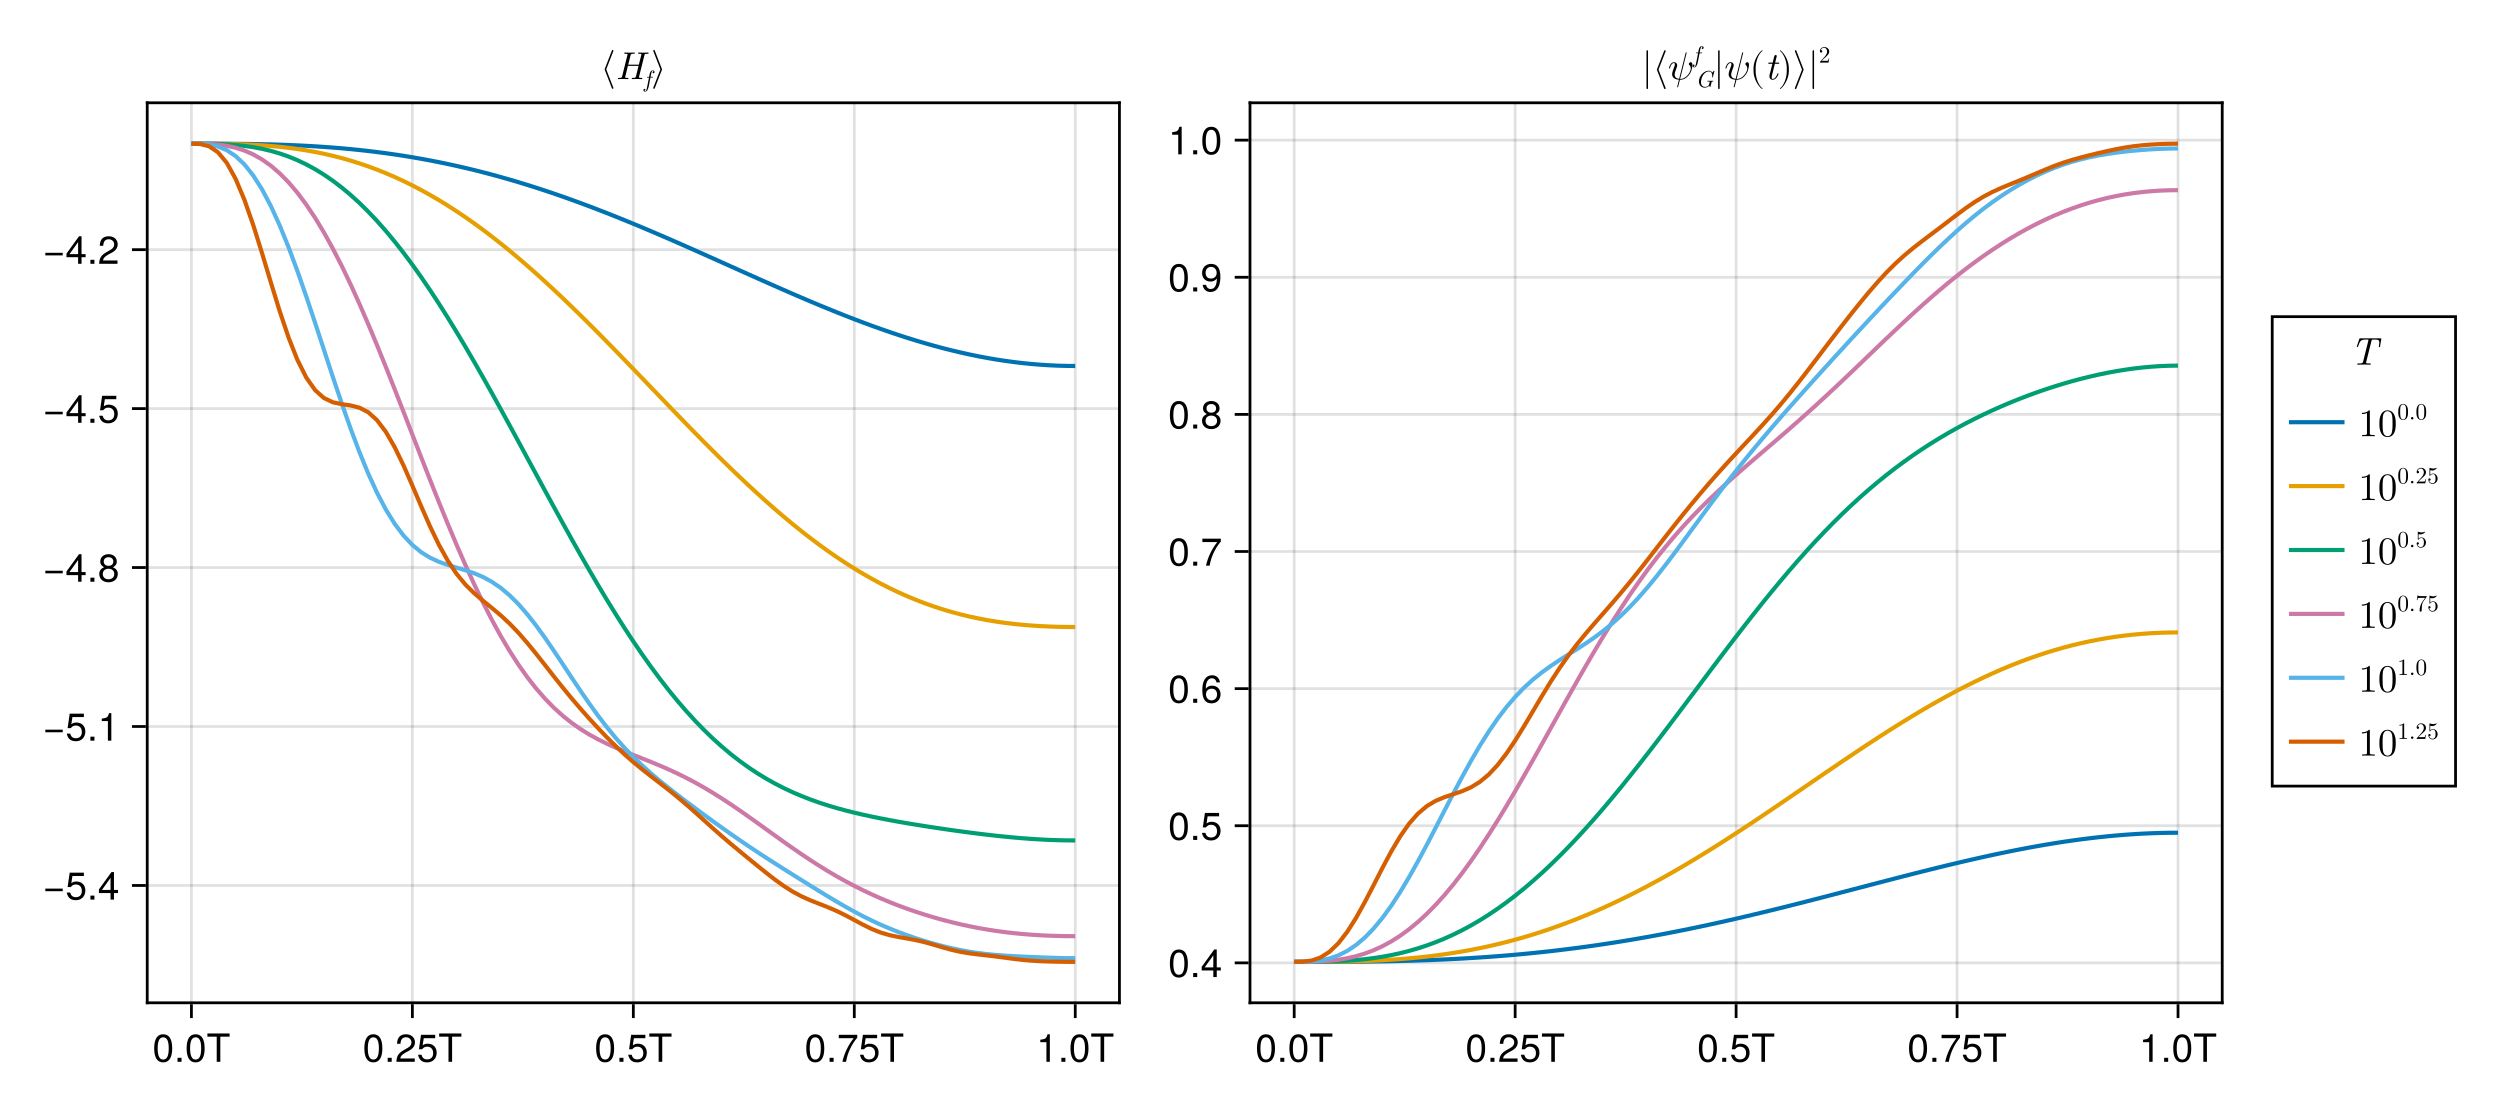 <?xml version="1.0" encoding="UTF-8"?>
<svg xmlns="http://www.w3.org/2000/svg" xmlns:xlink="http://www.w3.org/1999/xlink" width="900" height="400" viewBox="0 0 900 400">
<defs>
<g>
<g id="glyph-0-0-37c14a22">
<path d="M 7.094 -4.781 C 7.094 -1.516 5.953 0.203 3.844 0.203 C 1.719 0.203 0.609 -1.516 0.609 -4.859 C 0.609 -8.188 1.703 -9.922 3.844 -9.922 C 6 -9.922 7.094 -8.219 7.094 -4.781 Z M 5.844 -4.891 C 5.844 -7.547 5.188 -8.828 3.844 -8.828 C 2.516 -8.828 1.859 -7.562 1.859 -4.844 C 1.859 -2.125 2.516 -0.812 3.828 -0.812 C 5.188 -0.812 5.844 -2.078 5.844 -4.891 Z M 5.844 -4.891 "/>
</g>
<g id="glyph-1-0-37c14a22">
<path d="M 2.672 0 C 2.672 0 1.219 0 1.219 0 C 1.219 0 1.219 -1.453 1.219 -1.453 C 1.219 -1.453 2.672 -1.453 2.672 -1.453 C 2.672 -1.453 2.672 0 2.672 0 Z M 2.672 0 "/>
</g>
<g id="glyph-1-1-37c14a22">
<path d="M 7.094 -4.781 C 7.094 -1.516 5.953 0.203 3.844 0.203 C 1.719 0.203 0.609 -1.516 0.609 -4.859 C 0.609 -8.188 1.703 -9.922 3.844 -9.922 C 6 -9.922 7.094 -8.219 7.094 -4.781 Z M 5.844 -4.891 C 5.844 -7.547 5.188 -8.828 3.844 -8.828 C 2.516 -8.828 1.859 -7.562 1.859 -4.844 C 1.859 -2.125 2.516 -0.812 3.828 -0.812 C 5.188 -0.812 5.844 -2.078 5.844 -4.891 Z M 5.844 -4.891 "/>
</g>
<g id="glyph-1-2-37c14a22">
<path d="M 8.297 -9.062 C 8.297 -9.062 4.953 -9.062 4.953 -9.062 C 4.953 -9.062 4.953 0 4.953 0 C 4.953 0 3.656 0 3.656 0 C 3.656 0 3.656 -9.062 3.656 -9.062 C 3.656 -9.062 0.297 -9.062 0.297 -9.062 C 0.297 -9.062 0.297 -10.203 0.297 -10.203 C 0.297 -10.203 8.297 -10.203 8.297 -10.203 C 8.297 -10.203 8.297 -9.062 8.297 -9.062 Z M 8.297 -9.062 "/>
</g>
<g id="glyph-1-3-37c14a22">
<path d="M 7.156 -7.016 C 7.156 -5.797 6.438 -4.766 5.047 -4.016 C 5.047 -4.016 3.656 -3.266 3.656 -3.266 C 2.438 -2.547 1.984 -2.031 1.859 -1.219 C 1.859 -1.219 7.078 -1.219 7.078 -1.219 C 7.078 -1.219 7.078 0 7.078 0 C 7.078 0 0.469 0 0.469 0 C 0.594 -2.188 1.188 -3.125 3.266 -4.297 C 3.266 -4.297 4.547 -5.031 4.547 -5.031 C 5.438 -5.531 5.891 -6.203 5.891 -6.984 C 5.891 -8.047 5.047 -8.844 3.938 -8.844 C 2.719 -8.844 2.031 -8.141 1.938 -6.484 C 1.938 -6.484 0.703 -6.484 0.703 -6.484 C 0.766 -8.891 1.953 -9.922 3.969 -9.922 C 5.859 -9.922 7.156 -8.688 7.156 -7.016 Z M 7.156 -7.016 "/>
</g>
<g id="glyph-1-4-37c14a22">
<path d="M 7.188 -3.297 C 7.188 -1.188 5.781 0.203 3.781 0.203 C 2.016 0.203 0.891 -0.578 0.484 -2.547 C 0.484 -2.547 1.719 -2.547 1.719 -2.547 C 2.016 -1.422 2.672 -0.875 3.75 -0.875 C 5.094 -0.875 5.922 -1.688 5.922 -3.125 C 5.922 -4.594 5.078 -5.453 3.75 -5.453 C 2.984 -5.453 2.5 -5.203 1.938 -4.516 C 1.938 -4.516 0.797 -4.516 0.797 -4.516 C 0.797 -4.516 1.547 -9.719 1.547 -9.719 C 1.547 -9.719 6.656 -9.719 6.656 -9.719 C 6.656 -9.719 6.656 -8.5 6.656 -8.5 C 6.656 -8.5 2.531 -8.5 2.531 -8.5 C 2.531 -8.5 2.141 -5.938 2.141 -5.938 C 2.719 -6.359 3.281 -6.531 3.969 -6.531 C 5.875 -6.531 7.188 -5.25 7.188 -3.297 Z M 7.188 -3.297 "/>
</g>
<g id="glyph-1-5-37c14a22">
<path d="M 7.281 -8.688 C 5.188 -6.203 3.797 -3.203 3.25 0 C 3.25 0 1.938 0 1.938 0 C 2.625 -3.109 4.031 -6 6 -8.5 C 6 -8.5 0.641 -8.5 0.641 -8.5 C 0.641 -8.5 0.641 -9.719 0.641 -9.719 C 0.641 -9.719 7.281 -9.719 7.281 -9.719 C 7.281 -9.719 7.281 -8.688 7.281 -8.688 Z M 7.281 -8.688 "/>
</g>
<g id="glyph-1-6-37c14a22">
<path d="M 4.859 0 C 4.859 0 3.625 0 3.625 0 C 3.625 0 3.625 -7.062 3.625 -7.062 C 3.625 -7.062 1.422 -7.062 1.422 -7.062 C 1.422 -7.062 1.422 -7.953 1.422 -7.953 C 3.328 -8.188 3.609 -8.406 4.047 -9.922 C 4.047 -9.922 4.859 -9.922 4.859 -9.922 C 4.859 -9.922 4.859 0 4.859 0 Z M 4.859 0 "/>
</g>
<g id="glyph-1-7-37c14a22">
<path d="M 7.219 -3.031 C 7.219 -3.031 0.953 -3.031 0.953 -3.031 C 0.953 -3.031 0.953 -3.969 0.953 -3.969 C 0.953 -3.969 7.219 -3.969 7.219 -3.969 C 7.219 -3.969 7.219 -3.031 7.219 -3.031 Z M 7.219 -3.031 "/>
</g>
<g id="glyph-1-8-37c14a22">
<path d="M 7.281 -2.375 C 7.281 -2.375 5.812 -2.375 5.812 -2.375 C 5.812 -2.375 5.812 0 5.812 0 C 5.812 0 4.578 0 4.578 0 C 4.578 0 4.578 -2.375 4.578 -2.375 C 4.578 -2.375 0.391 -2.375 0.391 -2.375 C 0.391 -2.375 0.391 -3.688 0.391 -3.688 C 0.391 -3.688 4.906 -9.922 4.906 -9.922 C 4.906 -9.922 5.812 -9.922 5.812 -9.922 C 5.812 -9.922 5.812 -3.484 5.812 -3.484 C 5.812 -3.484 7.281 -3.484 7.281 -3.484 C 7.281 -3.484 7.281 -2.375 7.281 -2.375 Z M 4.578 -3.484 C 4.578 -3.484 4.578 -7.828 4.578 -7.828 C 4.578 -7.828 1.469 -3.484 1.469 -3.484 C 1.469 -3.484 4.578 -3.484 4.578 -3.484 Z M 4.578 -3.484 "/>
</g>
<g id="glyph-1-9-37c14a22">
<path d="M 7.188 -2.797 C 7.188 -1 5.812 0.203 3.844 0.203 C 1.891 0.203 0.516 -1 0.516 -2.812 C 0.516 -3.906 1.078 -4.672 2.219 -5.219 C 1.203 -5.859 0.875 -6.359 0.875 -7.281 C 0.875 -8.828 2.094 -9.922 3.844 -9.922 C 5.609 -9.922 6.828 -8.828 6.828 -7.281 C 6.828 -6.344 6.5 -5.844 5.469 -5.219 C 6.625 -4.672 7.188 -3.906 7.188 -2.797 Z M 5.578 -7.25 C 5.578 -8.219 4.906 -8.828 3.844 -8.828 C 2.812 -8.828 2.125 -8.219 2.125 -7.266 C 2.125 -6.328 2.812 -5.719 3.844 -5.719 C 4.891 -5.719 5.578 -6.328 5.578 -7.25 Z M 5.922 -2.781 C 5.922 -3.953 5.078 -4.672 3.844 -4.672 C 2.625 -4.672 1.781 -3.953 1.781 -2.781 C 1.781 -1.625 2.625 -0.875 3.828 -0.875 C 5.078 -0.875 5.922 -1.609 5.922 -2.781 Z M 5.922 -2.781 "/>
</g>
<g id="glyph-1-10-37c14a22">
<path d="M 7.125 -5.188 C 7.125 -1.766 5.875 0.203 3.562 0.203 C 2.047 0.203 0.984 -0.75 0.734 -2.375 C 0.734 -2.375 1.969 -2.375 1.969 -2.375 C 2.172 -1.422 2.766 -0.875 3.641 -0.875 C 5.047 -0.875 5.844 -2.219 5.859 -4.641 C 5.203 -3.875 4.516 -3.547 3.578 -3.547 C 1.797 -3.547 0.531 -4.781 0.531 -6.641 C 0.531 -8.578 1.891 -9.922 3.781 -9.922 C 6.047 -9.922 7.125 -8.297 7.125 -5.188 Z M 5.781 -6.656 C 5.781 -7.953 4.906 -8.844 3.766 -8.844 C 2.625 -8.844 1.797 -8 1.797 -6.734 C 1.797 -5.406 2.531 -4.641 3.719 -4.641 C 4.922 -4.641 5.781 -5.453 5.781 -6.656 Z M 5.781 -6.656 "/>
</g>
<g id="glyph-2-0-37c14a22">
<path d="M 2.672 0 C 2.672 0 1.219 0 1.219 0 C 1.219 0 1.219 -1.453 1.219 -1.453 C 1.219 -1.453 2.672 -1.453 2.672 -1.453 C 2.672 -1.453 2.672 0 2.672 0 Z M 2.672 0 "/>
</g>
<g id="glyph-3-0-37c14a22">
<path d="M 4.703 3.219 C 4.703 3.172 4.703 3.156 4.688 3.125 L 2.109 -3.5 L 4.688 -10.125 C 4.703 -10.156 4.703 -10.172 4.703 -10.219 C 4.703 -10.375 4.578 -10.5 4.422 -10.5 C 4.312 -10.5 4.203 -10.438 4.156 -10.312 L 1.547 -3.594 C 1.547 -3.562 1.547 -3.547 1.547 -3.5 C 1.547 -3.453 1.547 -3.438 1.547 -3.406 L 4.156 3.312 C 4.203 3.438 4.312 3.5 4.422 3.5 C 4.578 3.5 4.703 3.375 4.703 3.219 Z M 4.703 3.219 "/>
</g>
<g id="glyph-3-1-37c14a22">
<path d="M 3.891 -3.594 L 1.281 -10.312 C 1.25 -10.438 1.141 -10.5 1.016 -10.5 C 0.875 -10.5 0.734 -10.375 0.734 -10.219 C 0.734 -10.172 0.734 -10.156 0.75 -10.125 L 3.328 -3.5 L 0.75 3.125 C 0.734 3.156 0.734 3.172 0.734 3.219 C 0.734 3.375 0.875 3.5 1.016 3.5 C 1.141 3.5 1.25 3.438 1.281 3.312 L 3.891 -3.406 C 3.906 -3.438 3.906 -3.453 3.906 -3.5 C 3.906 -3.547 3.906 -3.562 3.891 -3.594 Z M 3.891 -3.594 "/>
</g>
<g id="glyph-3-2-37c14a22">
<path d="M 2.219 3.219 L 2.219 -10.219 C 2.219 -10.375 2.094 -10.5 1.953 -10.5 C 1.797 -10.5 1.672 -10.375 1.672 -10.219 L 1.672 3.219 C 1.672 3.375 1.797 3.5 1.953 3.5 C 2.094 3.5 2.219 3.375 2.219 3.219 Z M 2.219 3.219 "/>
</g>
<g id="glyph-3-3-37c14a22">
<path d="M 8.891 -5.203 C 8.891 -5.984 8.516 -6.188 8.281 -6.188 C 7.922 -6.188 7.578 -5.828 7.578 -5.516 C 7.578 -5.328 7.656 -5.25 7.781 -5.141 C 7.938 -4.984 8.281 -4.625 8.281 -3.953 C 8.281 -3.047 7.562 -1.906 7.062 -1.406 C 5.844 -0.156 4.938 -0.156 4.438 -0.156 L 6.75 -9.359 C 6.766 -9.406 6.797 -9.484 6.797 -9.562 C 6.797 -9.703 6.688 -9.719 6.625 -9.719 C 6.484 -9.719 6.469 -9.688 6.406 -9.438 L 4.094 -0.188 C 3.031 -0.312 2.484 -0.828 2.484 -1.75 C 2.484 -2.031 2.484 -2.391 3.25 -4.359 C 3.297 -4.516 3.406 -4.766 3.406 -5.047 C 3.406 -5.672 2.953 -6.188 2.25 -6.188 C 0.922 -6.188 0.406 -4.156 0.406 -4.031 C 0.406 -3.891 0.578 -3.891 0.578 -3.891 C 0.719 -3.891 0.734 -3.922 0.797 -4.141 C 1.172 -5.469 1.734 -5.875 2.219 -5.875 C 2.328 -5.875 2.562 -5.875 2.562 -5.438 C 2.562 -5.062 2.422 -4.719 2.234 -4.234 C 1.562 -2.469 1.562 -2.094 1.562 -1.859 C 1.562 -0.531 2.656 0.047 4 0.125 C 3.891 0.625 3.891 0.656 3.703 1.406 C 3.656 1.547 3.375 2.688 3.375 2.734 C 3.375 2.734 3.375 2.875 3.547 2.875 C 3.547 2.875 3.641 2.875 3.672 2.812 C 3.703 2.781 3.797 2.438 3.844 2.234 L 4.375 0.156 C 4.891 0.156 6.125 0.156 7.438 -1.344 C 8.016 -1.984 8.297 -2.609 8.453 -3.031 C 8.578 -3.375 8.891 -4.594 8.891 -5.203 Z M 8.891 -5.203 "/>
</g>
<g id="glyph-3-4-37c14a22">
<path d="M 4.641 3.328 C 4.641 3.297 4.625 3.25 4.594 3.219 C 3.141 2.125 2.172 -0.672 2.172 -2.906 L 2.172 -4.094 C 2.172 -6.328 3.141 -9.125 4.594 -10.219 C 4.625 -10.25 4.641 -10.297 4.641 -10.328 C 4.641 -10.406 4.578 -10.469 4.516 -10.469 C 4.484 -10.469 4.453 -10.453 4.422 -10.438 C 2.891 -9.281 1.406 -6.484 1.406 -4.094 L 1.406 -2.906 C 1.406 -0.516 2.891 2.281 4.422 3.438 C 4.453 3.453 4.484 3.469 4.516 3.469 C 4.578 3.469 4.641 3.406 4.641 3.328 Z M 4.641 3.328 "/>
</g>
<g id="glyph-3-5-37c14a22">
<path d="M 4.031 -2.906 L 4.031 -4.094 C 4.031 -6.484 2.562 -9.281 1.016 -10.438 C 1 -10.453 0.969 -10.469 0.938 -10.469 C 0.875 -10.469 0.797 -10.406 0.797 -10.328 C 0.797 -10.297 0.828 -10.25 0.859 -10.219 C 2.312 -9.125 3.281 -6.328 3.281 -4.094 L 3.281 -2.906 C 3.281 -0.672 2.312 2.125 0.859 3.219 C 0.828 3.25 0.797 3.297 0.797 3.328 C 0.797 3.406 0.875 3.469 0.938 3.469 C 0.969 3.469 1 3.453 1.016 3.438 C 2.562 2.281 4.031 -0.516 4.031 -2.906 Z M 4.031 -2.906 "/>
</g>
<g id="glyph-3-6-37c14a22">
<path d="M 5.859 0 L 5.859 -0.438 L 5.422 -0.438 C 4.156 -0.438 4.109 -0.594 4.109 -1.109 L 4.109 -8.953 C 4.109 -9.297 4.109 -9.328 3.797 -9.328 C 2.922 -8.422 1.688 -8.422 1.25 -8.422 L 1.25 -8 C 1.531 -8 2.359 -8 3.078 -8.359 L 3.078 -1.109 C 3.078 -0.609 3.031 -0.438 1.781 -0.438 L 1.328 -0.438 L 1.328 0 C 1.812 -0.047 3.031 -0.047 3.594 -0.047 C 4.156 -0.047 5.375 -0.047 5.859 0 Z M 5.859 0 "/>
</g>
<g id="glyph-3-7-37c14a22">
<path d="M 6.438 -4.484 C 6.438 -5.594 6.375 -6.719 5.875 -7.75 C 5.234 -9.094 4.094 -9.328 3.5 -9.328 C 2.656 -9.328 1.641 -8.953 1.062 -7.656 C 0.609 -6.688 0.547 -5.594 0.547 -4.484 C 0.547 -3.438 0.609 -2.172 1.172 -1.109 C 1.781 0.031 2.797 0.312 3.484 0.312 C 4.234 0.312 5.312 0.016 5.922 -1.312 C 6.375 -2.281 6.438 -3.375 6.438 -4.484 Z M 5.281 -4.641 C 5.281 -3.594 5.281 -2.641 5.125 -1.75 C 4.906 -0.422 4.109 0 3.484 0 C 2.938 0 2.109 -0.344 1.859 -1.688 C 1.703 -2.531 1.703 -3.828 1.703 -4.641 C 1.703 -5.547 1.703 -6.469 1.812 -7.219 C 2.094 -8.891 3.141 -9.016 3.484 -9.016 C 3.953 -9.016 4.875 -8.766 5.141 -7.375 C 5.281 -6.594 5.281 -5.531 5.281 -4.641 Z M 5.281 -4.641 "/>
</g>
<g id="glyph-4-0-37c14a22">
<path d="M 9.641 -0.25 C 9.641 -0.438 9.547 -0.438 9.266 -0.438 C 8.453 -0.438 8.453 -0.547 8.453 -0.672 C 8.453 -0.672 8.453 -0.781 8.516 -1 L 10.406 -8.562 C 10.516 -9.016 10.625 -9.125 11.516 -9.125 C 11.797 -9.125 11.922 -9.125 11.922 -9.375 C 11.922 -9.531 11.828 -9.562 11.734 -9.562 C 11.203 -9.562 10.625 -9.516 10.078 -9.516 C 9.516 -9.516 8.953 -9.562 8.406 -9.562 C 8.312 -9.562 8.141 -9.562 8.141 -9.297 C 8.141 -9.125 8.25 -9.125 8.516 -9.125 C 8.953 -9.125 9.328 -9.125 9.328 -8.891 C 9.328 -8.844 9.328 -8.812 9.266 -8.625 L 8.406 -5.188 L 4.578 -5.188 L 5.422 -8.562 C 5.531 -9.016 5.641 -9.125 6.531 -9.125 C 6.812 -9.125 6.938 -9.125 6.938 -9.375 C 6.938 -9.531 6.844 -9.562 6.75 -9.562 C 6.219 -9.562 5.641 -9.516 5.094 -9.516 C 4.531 -9.516 3.969 -9.562 3.422 -9.562 C 3.328 -9.562 3.156 -9.562 3.156 -9.297 C 3.156 -9.125 3.266 -9.125 3.531 -9.125 C 3.969 -9.125 4.344 -9.125 4.344 -8.891 C 4.344 -8.844 4.344 -8.812 4.281 -8.625 L 2.391 -1.016 C 2.281 -0.547 2.203 -0.438 1.25 -0.438 C 1.016 -0.438 0.875 -0.438 0.875 -0.172 C 0.875 0 1.016 0 1.062 0 C 1.594 0 2.172 -0.047 2.719 -0.047 C 3.281 -0.047 3.844 0 4.391 0 C 4.5 0 4.656 0 4.656 -0.25 C 4.656 -0.438 4.562 -0.438 4.281 -0.438 C 3.469 -0.438 3.469 -0.547 3.469 -0.672 C 3.469 -0.734 3.469 -0.75 3.531 -0.953 L 4.469 -4.766 L 8.297 -4.766 L 7.375 -1.016 C 7.266 -0.547 7.188 -0.438 6.234 -0.438 C 6 -0.438 5.859 -0.438 5.859 -0.172 C 5.859 0 6 0 6.047 0 C 6.578 0 7.156 -0.047 7.703 -0.047 C 8.266 -0.047 8.828 0 9.375 0 C 9.484 0 9.641 0 9.641 -0.25 Z M 9.641 -0.25 "/>
</g>
<g id="glyph-4-1-37c14a22">
<path d="M 4.984 -2 C 4.984 -2.141 4.875 -2.141 4.781 -2.141 C 4.609 -2.141 4.609 -2.125 4.5 -1.875 C 4.234 -1.203 3.688 -0.156 2.891 -0.156 C 2.5 -0.156 2.5 -0.5 2.5 -0.734 C 2.5 -0.828 2.5 -1.047 2.609 -1.438 L 3.641 -5.594 L 4.828 -5.594 C 5.062 -5.594 5.219 -5.594 5.219 -5.859 C 5.219 -6.031 5.094 -6.031 4.875 -6.031 L 3.75 -6.031 L 4.266 -8.109 C 4.328 -8.297 4.328 -8.328 4.328 -8.406 C 4.328 -8.688 4.094 -8.766 3.953 -8.766 C 3.594 -8.766 3.453 -8.469 3.406 -8.266 L 2.859 -6.031 L 1.672 -6.031 C 1.422 -6.031 1.281 -6.031 1.281 -5.766 C 1.281 -5.594 1.406 -5.594 1.625 -5.594 L 2.75 -5.594 L 1.734 -1.578 C 1.719 -1.531 1.672 -1.297 1.672 -1.109 C 1.672 -0.406 2.125 0.156 2.859 0.156 C 4.266 0.156 4.984 -1.938 4.984 -2 Z M 4.984 -2 "/>
</g>
<g id="glyph-4-2-37c14a22">
<path d="M 10.844 -6.625 L 11.266 -9.125 C 11.281 -9.188 11.281 -9.25 11.281 -9.312 C 11.281 -9.484 11.156 -9.484 10.938 -9.484 L 3.75 -9.484 C 3.469 -9.484 3.438 -9.484 3.344 -9.219 L 2.516 -6.719 C 2.453 -6.531 2.453 -6.484 2.453 -6.484 C 2.453 -6.328 2.625 -6.328 2.656 -6.328 C 2.719 -6.328 2.766 -6.328 2.812 -6.375 C 2.844 -6.391 2.859 -6.406 3 -6.781 C 3.656 -8.75 4.047 -9.047 5.859 -9.047 L 6.328 -9.047 C 6.656 -9.047 6.656 -8.984 6.656 -8.891 C 6.656 -8.797 6.625 -8.672 6.594 -8.578 L 4.719 -1.062 C 4.594 -0.578 4.469 -0.438 3.234 -0.438 L 3.016 -0.438 C 2.766 -0.438 2.625 -0.438 2.625 -0.172 C 2.625 0 2.781 0 2.859 0 C 3.562 0 4.312 -0.047 5.031 -0.047 C 5.75 -0.047 6.516 0 7.219 0 C 7.344 0 7.516 0 7.516 -0.281 C 7.516 -0.438 7.375 -0.438 7.172 -0.438 L 6.953 -0.438 C 6.734 -0.438 6.297 -0.469 6.266 -0.469 C 5.859 -0.5 5.797 -0.562 5.797 -0.75 C 5.797 -0.797 5.797 -0.828 5.859 -1.016 L 7.734 -8.547 C 7.828 -8.969 7.938 -9 8.047 -9.016 C 8.156 -9.047 8.547 -9.047 8.781 -9.047 C 10.234 -9.047 10.562 -8.844 10.562 -7.984 C 10.562 -7.812 10.562 -7.547 10.422 -6.719 C 10.391 -6.562 10.391 -6.516 10.391 -6.516 C 10.391 -6.328 10.531 -6.328 10.594 -6.328 C 10.781 -6.328 10.812 -6.375 10.844 -6.625 Z M 10.844 -6.625 "/>
</g>
<g id="glyph-5-0-37c14a22">
<path d="M 3.797 -5.375 C 3.797 -5.734 3.453 -5.922 3.109 -5.922 C 2.281 -5.922 2.078 -4.828 2.016 -4.547 L 1.844 -3.625 L 1.281 -3.625 C 1.156 -3.625 1.062 -3.625 1.062 -3.453 C 1.062 -3.359 1.141 -3.359 1.266 -3.359 L 1.797 -3.359 L 1.172 -0.234 C 1.078 0.297 0.984 0.641 0.938 0.812 C 0.875 1.094 0.766 1.531 0.469 1.531 C 0.375 1.531 0.219 1.516 0.125 1.391 C 0.375 1.344 0.5 1.141 0.5 0.969 C 0.5 0.797 0.344 0.703 0.203 0.703 C 0 0.703 -0.203 0.875 -0.203 1.172 C -0.203 1.547 0.156 1.719 0.469 1.719 C 1.344 1.719 1.688 -0.047 1.734 -0.344 L 2.328 -3.359 L 3.016 -3.359 C 3.156 -3.359 3.25 -3.359 3.25 -3.516 C 3.25 -3.625 3.172 -3.625 3.031 -3.625 L 2.375 -3.625 L 2.641 -4.984 C 2.719 -5.297 2.812 -5.734 3.109 -5.734 C 3.172 -5.734 3.359 -5.719 3.469 -5.594 C 3.219 -5.547 3.094 -5.344 3.094 -5.172 C 3.094 -5 3.25 -4.906 3.375 -4.906 C 3.594 -4.906 3.797 -5.078 3.797 -5.375 Z M 3.797 -5.375 "/>
</g>
<g id="glyph-6-0-37c14a22">
<path d="M 7.094 -4.781 C 7.094 -1.516 5.953 0.203 3.844 0.203 C 1.719 0.203 0.609 -1.516 0.609 -4.859 C 0.609 -8.188 1.703 -9.922 3.844 -9.922 C 6 -9.922 7.094 -8.219 7.094 -4.781 Z M 5.844 -4.891 C 5.844 -7.547 5.188 -8.828 3.844 -8.828 C 2.516 -8.828 1.859 -7.562 1.859 -4.844 C 1.859 -2.125 2.516 -0.812 3.828 -0.812 C 5.188 -0.812 5.844 -2.078 5.844 -4.891 Z M 5.844 -4.891 "/>
</g>
<g id="glyph-6-1-37c14a22">
<path d="M 2.672 0 C 2.672 0 1.219 0 1.219 0 C 1.219 0 1.219 -1.453 1.219 -1.453 C 1.219 -1.453 2.672 -1.453 2.672 -1.453 C 2.672 -1.453 2.672 0 2.672 0 Z M 2.672 0 "/>
</g>
<g id="glyph-6-2-37c14a22">
<path d="M 7.188 -3.078 C 7.188 -1.141 5.828 0.203 3.938 0.203 C 1.672 0.203 0.609 -1.422 0.609 -4.516 C 0.609 -7.984 1.844 -9.922 4.156 -9.922 C 5.672 -9.922 6.734 -8.953 6.969 -7.344 C 6.969 -7.344 5.734 -7.344 5.734 -7.344 C 5.547 -8.281 4.938 -8.828 4.078 -8.828 C 2.656 -8.828 1.875 -7.484 1.859 -5.062 C 2.391 -5.797 3.156 -6.172 4.141 -6.172 C 5.922 -6.172 7.188 -4.922 7.188 -3.078 Z M 5.922 -2.984 C 5.922 -4.312 5.188 -5.078 3.984 -5.078 C 2.766 -5.078 1.938 -4.281 1.938 -3.047 C 1.938 -1.781 2.797 -0.875 3.953 -0.875 C 5.078 -0.875 5.922 -1.734 5.922 -2.984 Z M 5.922 -2.984 "/>
</g>
<g id="glyph-7-0-37c14a22">
<path d="M 6.453 -2.188 C 6.453 -2.25 6.422 -2.297 6.344 -2.297 C 6.094 -2.297 5.797 -2.266 5.531 -2.266 C 5.172 -2.266 4.797 -2.297 4.438 -2.297 C 4.359 -2.297 4.25 -2.297 4.25 -2.125 C 4.25 -2.031 4.344 -2.031 4.469 -2.031 L 4.547 -2.031 C 4.656 -2.031 4.797 -2.031 4.906 -2.016 C 5.078 -2 5.141 -1.984 5.141 -1.859 C 5.141 -1.828 5.141 -1.812 5.078 -1.578 C 4.891 -0.828 4.875 -0.734 4.625 -0.5 C 4.266 -0.172 3.797 -0.078 3.484 -0.078 C 2.688 -0.078 2 -0.625 2 -1.75 C 2 -2.234 2.188 -3.578 2.875 -4.5 C 3.453 -5.281 4.219 -5.672 4.859 -5.672 C 5.766 -5.672 6.062 -4.859 6.062 -4.125 C 6.062 -3.906 6.016 -3.641 6.016 -3.609 C 6.016 -3.531 6.109 -3.531 6.141 -3.531 C 6.234 -3.531 6.266 -3.531 6.297 -3.688 L 6.812 -5.719 C 6.812 -5.766 6.828 -5.812 6.828 -5.844 C 6.828 -5.844 6.812 -5.922 6.734 -5.922 C 6.734 -5.922 6.672 -5.922 6.594 -5.828 L 6.062 -5.219 C 5.703 -5.797 5.219 -5.922 4.797 -5.922 C 3.062 -5.922 1.266 -4.031 1.266 -2.062 C 1.266 -0.703 2.141 0.188 3.328 0.188 C 4.109 0.188 4.719 -0.203 4.953 -0.516 C 5.031 -0.312 5.219 -0.016 5.312 -0.016 C 5.375 -0.016 5.391 -0.062 5.406 -0.156 L 5.812 -1.75 C 5.875 -1.953 5.891 -2.031 6.25 -2.031 C 6.359 -2.031 6.453 -2.031 6.453 -2.188 Z M 6.453 -2.188 "/>
</g>
<g id="glyph-7-1-37c14a22">
<path d="M 3.797 -5.375 C 3.797 -5.734 3.453 -5.922 3.109 -5.922 C 2.281 -5.922 2.078 -4.828 2.016 -4.547 L 1.844 -3.625 L 1.281 -3.625 C 1.156 -3.625 1.062 -3.625 1.062 -3.453 C 1.062 -3.359 1.141 -3.359 1.266 -3.359 L 1.797 -3.359 L 1.172 -0.234 C 1.078 0.297 0.984 0.641 0.938 0.812 C 0.875 1.094 0.766 1.531 0.469 1.531 C 0.375 1.531 0.219 1.516 0.125 1.391 C 0.375 1.344 0.5 1.141 0.5 0.969 C 0.5 0.797 0.344 0.703 0.203 0.703 C 0 0.703 -0.203 0.875 -0.203 1.172 C -0.203 1.547 0.156 1.719 0.469 1.719 C 1.344 1.719 1.688 -0.047 1.734 -0.344 L 2.328 -3.359 L 3.016 -3.359 C 3.156 -3.359 3.25 -3.359 3.25 -3.516 C 3.25 -3.625 3.172 -3.625 3.031 -3.625 L 2.375 -3.625 L 2.641 -4.984 C 2.719 -5.297 2.812 -5.734 3.109 -5.734 C 3.172 -5.734 3.359 -5.719 3.469 -5.594 C 3.219 -5.547 3.094 -5.344 3.094 -5.172 C 3.094 -5 3.25 -4.906 3.375 -4.906 C 3.594 -4.906 3.797 -5.078 3.797 -5.375 Z M 3.797 -5.375 "/>
</g>
<g id="glyph-8-0-37c14a22">
<path d="M 3.781 -1.469 L 3.562 -1.469 C 3.516 -1.203 3.469 -0.844 3.375 -0.719 C 3.328 -0.641 2.766 -0.641 2.578 -0.641 L 1.062 -0.641 L 1.953 -1.516 C 3.266 -2.672 3.781 -3.125 3.781 -3.969 C 3.781 -4.922 3.016 -5.594 2 -5.594 C 1.047 -5.594 0.422 -4.828 0.422 -4.078 C 0.422 -3.609 0.844 -3.609 0.859 -3.609 C 1.016 -3.609 1.297 -3.703 1.297 -4.047 C 1.297 -4.266 1.156 -4.484 0.859 -4.484 C 0.797 -4.484 0.766 -4.484 0.75 -4.484 C 0.938 -5.031 1.391 -5.344 1.891 -5.344 C 2.641 -5.344 3.016 -4.656 3.016 -3.969 C 3.016 -3.297 2.594 -2.625 2.125 -2.109 L 0.516 -0.312 C 0.422 -0.219 0.422 -0.203 0.422 0 L 3.531 0 Z M 3.781 -1.469 "/>
</g>
<g id="glyph-9-0-37c14a22">
<path d="M 3.859 -2.688 C 3.859 -3.359 3.828 -4.031 3.531 -4.656 C 3.141 -5.469 2.453 -5.594 2.094 -5.594 C 1.594 -5.594 0.984 -5.375 0.641 -4.594 C 0.375 -4.016 0.328 -3.359 0.328 -2.688 C 0.328 -2.062 0.359 -1.297 0.703 -0.672 C 1.062 0.016 1.688 0.188 2.094 0.188 C 2.547 0.188 3.188 0.016 3.562 -0.797 C 3.828 -1.375 3.859 -2.031 3.859 -2.688 Z M 3.172 -2.797 C 3.172 -2.156 3.172 -1.594 3.078 -1.047 C 2.953 -0.25 2.469 0 2.094 0 C 1.766 0 1.266 -0.203 1.125 -1.016 C 1.031 -1.516 1.031 -2.297 1.031 -2.797 C 1.031 -3.328 1.031 -3.891 1.094 -4.344 C 1.25 -5.344 1.891 -5.406 2.094 -5.406 C 2.375 -5.406 2.922 -5.266 3.078 -4.438 C 3.172 -3.953 3.172 -3.328 3.172 -2.797 Z M 3.172 -2.797 "/>
</g>
<g id="glyph-9-1-37c14a22">
<path d="M 1.609 -0.453 C 1.609 -0.688 1.406 -0.891 1.172 -0.891 C 0.922 -0.891 0.719 -0.688 0.719 -0.453 C 0.719 -0.203 0.922 0 1.172 0 C 1.406 0 1.609 -0.203 1.609 -0.453 Z M 1.609 -0.453 "/>
</g>
<g id="glyph-9-2-37c14a22">
<path d="M 3.781 -1.469 L 3.562 -1.469 C 3.516 -1.203 3.469 -0.844 3.375 -0.719 C 3.328 -0.641 2.766 -0.641 2.578 -0.641 L 1.062 -0.641 L 1.953 -1.516 C 3.266 -2.672 3.781 -3.125 3.781 -3.969 C 3.781 -4.922 3.016 -5.594 2 -5.594 C 1.047 -5.594 0.422 -4.828 0.422 -4.078 C 0.422 -3.609 0.844 -3.609 0.859 -3.609 C 1.016 -3.609 1.297 -3.703 1.297 -4.047 C 1.297 -4.266 1.156 -4.484 0.859 -4.484 C 0.797 -4.484 0.766 -4.484 0.75 -4.484 C 0.938 -5.031 1.391 -5.344 1.891 -5.344 C 2.641 -5.344 3.016 -4.656 3.016 -3.969 C 3.016 -3.297 2.594 -2.625 2.125 -2.109 L 0.516 -0.312 C 0.422 -0.219 0.422 -0.203 0.422 0 L 3.531 0 Z M 3.781 -1.469 "/>
</g>
<g id="glyph-9-3-37c14a22">
<path d="M 3.781 -1.688 C 3.781 -2.688 3.078 -3.531 2.172 -3.531 C 1.781 -3.531 1.406 -3.391 1.109 -3.109 L 1.109 -4.734 C 1.281 -4.688 1.562 -4.625 1.828 -4.625 C 2.859 -4.625 3.453 -5.391 3.453 -5.5 C 3.453 -5.562 3.422 -5.594 3.359 -5.594 C 3.359 -5.594 3.344 -5.594 3.297 -5.578 C 3.125 -5.5 2.719 -5.328 2.156 -5.328 C 1.812 -5.328 1.422 -5.391 1.031 -5.562 C 0.969 -5.594 0.938 -5.594 0.938 -5.594 C 0.844 -5.594 0.844 -5.516 0.844 -5.391 L 0.844 -2.906 C 0.844 -2.75 0.844 -2.688 0.969 -2.688 C 1.031 -2.688 1.047 -2.703 1.078 -2.75 C 1.172 -2.891 1.484 -3.344 2.156 -3.344 C 2.594 -3.344 2.812 -2.953 2.875 -2.812 C 3.016 -2.5 3.031 -2.172 3.031 -1.75 C 3.031 -1.453 3.031 -0.953 2.828 -0.594 C 2.625 -0.266 2.312 -0.047 1.922 -0.047 C 1.312 -0.047 0.828 -0.5 0.688 -0.984 C 0.719 -0.984 0.734 -0.969 0.828 -0.969 C 1.109 -0.969 1.25 -1.188 1.25 -1.391 C 1.25 -1.594 1.109 -1.797 0.828 -1.797 C 0.719 -1.797 0.422 -1.734 0.422 -1.359 C 0.422 -0.625 1 0.188 1.938 0.188 C 2.922 0.188 3.781 -0.625 3.781 -1.688 Z M 3.781 -1.688 "/>
</g>
<g id="glyph-9-4-37c14a22">
<path d="M 4.078 -5.406 L 2.031 -5.406 C 1.016 -5.406 0.984 -5.516 0.953 -5.688 L 0.75 -5.688 L 0.469 -3.953 L 0.688 -3.953 C 0.703 -4.078 0.781 -4.609 0.891 -4.719 C 0.953 -4.766 1.609 -4.766 1.719 -4.766 L 3.453 -4.766 L 2.516 -3.438 C 1.75 -2.297 1.484 -1.141 1.484 -0.281 C 1.484 -0.188 1.484 0.188 1.859 0.188 C 2.25 0.188 2.25 -0.188 2.25 -0.281 L 2.25 -0.703 C 2.25 -1.172 2.281 -1.625 2.344 -2.078 C 2.375 -2.281 2.5 -3 2.859 -3.516 L 4 -5.125 C 4.078 -5.219 4.078 -5.234 4.078 -5.406 Z M 4.078 -5.406 "/>
</g>
<g id="glyph-9-5-37c14a22">
<path d="M 3.516 0 L 3.516 -0.266 L 3.25 -0.266 C 2.5 -0.266 2.469 -0.359 2.469 -0.672 L 2.469 -5.375 C 2.469 -5.578 2.469 -5.594 2.281 -5.594 C 1.75 -5.062 1.016 -5.062 0.75 -5.062 L 0.75 -4.797 C 0.922 -4.797 1.406 -4.797 1.844 -5.016 L 1.844 -0.672 C 1.844 -0.359 1.828 -0.266 1.062 -0.266 L 0.797 -0.266 L 0.797 0 C 1.094 -0.031 1.828 -0.031 2.156 -0.031 C 2.5 -0.031 3.234 -0.031 3.516 0 Z M 3.516 0 "/>
</g>
<g id="glyph-10-0-37c14a22">
<path d="M 3.859 -2.688 C 3.859 -3.359 3.828 -4.031 3.531 -4.656 C 3.141 -5.469 2.453 -5.594 2.094 -5.594 C 1.594 -5.594 0.984 -5.375 0.641 -4.594 C 0.375 -4.016 0.328 -3.359 0.328 -2.688 C 0.328 -2.062 0.359 -1.297 0.703 -0.672 C 1.062 0.016 1.688 0.188 2.094 0.188 C 2.547 0.188 3.188 0.016 3.562 -0.797 C 3.828 -1.375 3.859 -2.031 3.859 -2.688 Z M 3.172 -2.797 C 3.172 -2.156 3.172 -1.594 3.078 -1.047 C 2.953 -0.25 2.469 0 2.094 0 C 1.766 0 1.266 -0.203 1.125 -1.016 C 1.031 -1.516 1.031 -2.297 1.031 -2.797 C 1.031 -3.328 1.031 -3.891 1.094 -4.344 C 1.25 -5.344 1.891 -5.406 2.094 -5.406 C 2.375 -5.406 2.922 -5.266 3.078 -4.438 C 3.172 -3.953 3.172 -3.328 3.172 -2.797 Z M 3.172 -2.797 "/>
</g>
<g id="glyph-10-1-37c14a22">
<path d="M 3.781 -1.688 C 3.781 -2.688 3.078 -3.531 2.172 -3.531 C 1.781 -3.531 1.406 -3.391 1.109 -3.109 L 1.109 -4.734 C 1.281 -4.688 1.562 -4.625 1.828 -4.625 C 2.859 -4.625 3.453 -5.391 3.453 -5.5 C 3.453 -5.562 3.422 -5.594 3.359 -5.594 C 3.359 -5.594 3.344 -5.594 3.297 -5.578 C 3.125 -5.5 2.719 -5.328 2.156 -5.328 C 1.812 -5.328 1.422 -5.391 1.031 -5.562 C 0.969 -5.594 0.938 -5.594 0.938 -5.594 C 0.844 -5.594 0.844 -5.516 0.844 -5.391 L 0.844 -2.906 C 0.844 -2.75 0.844 -2.688 0.969 -2.688 C 1.031 -2.688 1.047 -2.703 1.078 -2.75 C 1.172 -2.891 1.484 -3.344 2.156 -3.344 C 2.594 -3.344 2.812 -2.953 2.875 -2.812 C 3.016 -2.5 3.031 -2.172 3.031 -1.75 C 3.031 -1.453 3.031 -0.953 2.828 -0.594 C 2.625 -0.266 2.312 -0.047 1.922 -0.047 C 1.312 -0.047 0.828 -0.5 0.688 -0.984 C 0.719 -0.984 0.734 -0.969 0.828 -0.969 C 1.109 -0.969 1.25 -1.188 1.25 -1.391 C 1.25 -1.594 1.109 -1.797 0.828 -1.797 C 0.719 -1.797 0.422 -1.734 0.422 -1.359 C 0.422 -0.625 1 0.188 1.938 0.188 C 2.922 0.188 3.781 -0.625 3.781 -1.688 Z M 3.781 -1.688 "/>
</g>
</g>
</defs>
<rect x="-90" y="-40" width="1080" height="480" fill="rgb(100%, 100%, 100%)" fill-opacity="1"/>
<path fill-rule="nonzero" fill="rgb(100%, 100%, 100%)" fill-opacity="1" d="M 53 361 L 403 361 L 403 37 L 53 37 Z M 53 361 "/>
<path fill-rule="nonzero" fill="rgb(100%, 100%, 100%)" fill-opacity="1" d="M 450 361 L 800 361 L 800 37 L 450 37 Z M 450 361 "/>
<path fill="none" stroke-width="1" stroke-linecap="butt" stroke-linejoin="miter" stroke="rgb(0%, 0%, 0%)" stroke-opacity="0.12" stroke-miterlimit="1.155" d="M 68.91 361 L 68.91 37 "/>
<path fill="none" stroke-width="1" stroke-linecap="butt" stroke-linejoin="miter" stroke="rgb(0%, 0%, 0%)" stroke-opacity="0.12" stroke-miterlimit="1.155" d="M 148.453 361 L 148.453 37 "/>
<path fill="none" stroke-width="1" stroke-linecap="butt" stroke-linejoin="miter" stroke="rgb(0%, 0%, 0%)" stroke-opacity="0.12" stroke-miterlimit="1.155" d="M 228 361 L 228 37 "/>
<path fill="none" stroke-width="1" stroke-linecap="butt" stroke-linejoin="miter" stroke="rgb(0%, 0%, 0%)" stroke-opacity="0.12" stroke-miterlimit="1.155" d="M 307.547 361 L 307.547 37 "/>
<path fill="none" stroke-width="1" stroke-linecap="butt" stroke-linejoin="miter" stroke="rgb(0%, 0%, 0%)" stroke-opacity="0.12" stroke-miterlimit="1.155" d="M 387.09 361 L 387.09 37 "/>
<path fill="none" stroke-width="1" stroke-linecap="butt" stroke-linejoin="miter" stroke="rgb(0%, 0%, 0%)" stroke-opacity="0.12" stroke-miterlimit="1.155" d="M 53 318.766 L 403 318.766 "/>
<path fill="none" stroke-width="1" stroke-linecap="butt" stroke-linejoin="miter" stroke="rgb(0%, 0%, 0%)" stroke-opacity="0.12" stroke-miterlimit="1.155" d="M 53 261.543 L 403 261.543 "/>
<path fill="none" stroke-width="1" stroke-linecap="butt" stroke-linejoin="miter" stroke="rgb(0%, 0%, 0%)" stroke-opacity="0.12" stroke-miterlimit="1.155" d="M 53 204.32 L 403 204.32 "/>
<path fill="none" stroke-width="1" stroke-linecap="butt" stroke-linejoin="miter" stroke="rgb(0%, 0%, 0%)" stroke-opacity="0.12" stroke-miterlimit="1.155" d="M 53 147.098 L 403 147.098 "/>
<path fill="none" stroke-width="1" stroke-linecap="butt" stroke-linejoin="miter" stroke="rgb(0%, 0%, 0%)" stroke-opacity="0.12" stroke-miterlimit="1.155" d="M 53 89.875 L 403 89.875 "/>
<path fill="none" stroke-width="1" stroke-linecap="butt" stroke-linejoin="miter" stroke="rgb(0%, 0%, 0%)" stroke-opacity="0.12" stroke-miterlimit="1.155" d="M 465.91 361 L 465.91 37 "/>
<path fill="none" stroke-width="1" stroke-linecap="butt" stroke-linejoin="miter" stroke="rgb(0%, 0%, 0%)" stroke-opacity="0.12" stroke-miterlimit="1.155" d="M 545.453 361 L 545.453 37 "/>
<path fill="none" stroke-width="1" stroke-linecap="butt" stroke-linejoin="miter" stroke="rgb(0%, 0%, 0%)" stroke-opacity="0.12" stroke-miterlimit="1.155" d="M 625 361 L 625 37 "/>
<path fill="none" stroke-width="1" stroke-linecap="butt" stroke-linejoin="miter" stroke="rgb(0%, 0%, 0%)" stroke-opacity="0.12" stroke-miterlimit="1.155" d="M 704.547 361 L 704.547 37 "/>
<path fill="none" stroke-width="1" stroke-linecap="butt" stroke-linejoin="miter" stroke="rgb(0%, 0%, 0%)" stroke-opacity="0.12" stroke-miterlimit="1.155" d="M 784.09 361 L 784.09 37 "/>
<path fill="none" stroke-width="1" stroke-linecap="butt" stroke-linejoin="miter" stroke="rgb(0%, 0%, 0%)" stroke-opacity="0.12" stroke-miterlimit="1.155" d="M 450 346.633 L 800 346.633 "/>
<path fill="none" stroke-width="1" stroke-linecap="butt" stroke-linejoin="miter" stroke="rgb(0%, 0%, 0%)" stroke-opacity="0.12" stroke-miterlimit="1.155" d="M 450 297.27 L 800 297.27 "/>
<path fill="none" stroke-width="1" stroke-linecap="butt" stroke-linejoin="miter" stroke="rgb(0%, 0%, 0%)" stroke-opacity="0.12" stroke-miterlimit="1.155" d="M 450 247.906 L 800 247.906 "/>
<path fill="none" stroke-width="1" stroke-linecap="butt" stroke-linejoin="miter" stroke="rgb(0%, 0%, 0%)" stroke-opacity="0.12" stroke-miterlimit="1.155" d="M 450 198.543 L 800 198.543 "/>
<path fill="none" stroke-width="1" stroke-linecap="butt" stroke-linejoin="miter" stroke="rgb(0%, 0%, 0%)" stroke-opacity="0.12" stroke-miterlimit="1.155" d="M 450 149.18 L 800 149.18 "/>
<path fill="none" stroke-width="1" stroke-linecap="butt" stroke-linejoin="miter" stroke="rgb(0%, 0%, 0%)" stroke-opacity="0.12" stroke-miterlimit="1.155" d="M 450 99.816 L 800 99.816 "/>
<path fill="none" stroke-width="1" stroke-linecap="butt" stroke-linejoin="miter" stroke="rgb(0%, 0%, 0%)" stroke-opacity="0.12" stroke-miterlimit="1.155" d="M 450 50.453 L 800 50.453 "/>
<g fill="rgb(0%, 0%, 0%)" fill-opacity="1">
<use xlink:href="#glyph-0-0-37c14a22" x="54.902" y="382.258"/>
</g>
<g fill="rgb(0%, 0%, 0%)" fill-opacity="1">
<use xlink:href="#glyph-1-0-37c14a22" x="62.686" y="382.258"/>
</g>
<g fill="rgb(0%, 0%, 0%)" fill-opacity="1">
<use xlink:href="#glyph-1-1-37c14a22" x="66.578" y="382.258"/>
</g>
<g fill="rgb(0%, 0%, 0%)" fill-opacity="1">
<use xlink:href="#glyph-1-2-37c14a22" x="74.362" y="382.258"/>
</g>
<g fill="rgb(0%, 0%, 0%)" fill-opacity="1">
<use xlink:href="#glyph-1-1-37c14a22" x="130.556" y="382.258"/>
</g>
<g fill="rgb(0%, 0%, 0%)" fill-opacity="1">
<use xlink:href="#glyph-1-0-37c14a22" x="138.34" y="382.258"/>
</g>
<g fill="rgb(0%, 0%, 0%)" fill-opacity="1">
<use xlink:href="#glyph-1-3-37c14a22" x="142.232" y="382.258"/>
</g>
<g fill="rgb(0%, 0%, 0%)" fill-opacity="1">
<use xlink:href="#glyph-1-4-37c14a22" x="150.016" y="382.258"/>
</g>
<g fill="rgb(0%, 0%, 0%)" fill-opacity="1">
<use xlink:href="#glyph-1-2-37c14a22" x="157.8" y="382.258"/>
</g>
<g fill="rgb(0%, 0%, 0%)" fill-opacity="1">
<use xlink:href="#glyph-1-1-37c14a22" x="213.993" y="382.258"/>
</g>
<g fill="rgb(0%, 0%, 0%)" fill-opacity="1">
<use xlink:href="#glyph-1-0-37c14a22" x="221.777" y="382.258"/>
</g>
<g fill="rgb(0%, 0%, 0%)" fill-opacity="1">
<use xlink:href="#glyph-1-4-37c14a22" x="225.669" y="382.258"/>
</g>
<g fill="rgb(0%, 0%, 0%)" fill-opacity="1">
<use xlink:href="#glyph-1-2-37c14a22" x="233.453" y="382.258"/>
</g>
<g fill="rgb(0%, 0%, 0%)" fill-opacity="1">
<use xlink:href="#glyph-1-1-37c14a22" x="289.646" y="382.258"/>
</g>
<g fill="rgb(0%, 0%, 0%)" fill-opacity="1">
<use xlink:href="#glyph-1-0-37c14a22" x="297.43" y="382.258"/>
</g>
<g fill="rgb(0%, 0%, 0%)" fill-opacity="1">
<use xlink:href="#glyph-1-5-37c14a22" x="301.322" y="382.258"/>
</g>
<g fill="rgb(0%, 0%, 0%)" fill-opacity="1">
<use xlink:href="#glyph-1-4-37c14a22" x="309.106" y="382.258"/>
</g>
<g fill="rgb(0%, 0%, 0%)" fill-opacity="1">
<use xlink:href="#glyph-1-2-37c14a22" x="316.89" y="382.258"/>
</g>
<g fill="rgb(0%, 0%, 0%)" fill-opacity="1">
<use xlink:href="#glyph-1-6-37c14a22" x="373.084" y="382.258"/>
</g>
<g fill="rgb(0%, 0%, 0%)" fill-opacity="1">
<use xlink:href="#glyph-1-0-37c14a22" x="380.868" y="382.258"/>
</g>
<g fill="rgb(0%, 0%, 0%)" fill-opacity="1">
<use xlink:href="#glyph-1-1-37c14a22" x="384.76" y="382.258"/>
</g>
<g fill="rgb(0%, 0%, 0%)" fill-opacity="1">
<use xlink:href="#glyph-1-2-37c14a22" x="392.544" y="382.258"/>
</g>
<g fill="rgb(0%, 0%, 0%)" fill-opacity="1">
<use xlink:href="#glyph-1-7-37c14a22" x="15.364" y="323.868"/>
</g>
<g fill="rgb(0%, 0%, 0%)" fill-opacity="1">
<use xlink:href="#glyph-1-4-37c14a22" x="23.54" y="323.868"/>
</g>
<g fill="rgb(0%, 0%, 0%)" fill-opacity="1">
<use xlink:href="#glyph-2-0-37c14a22" x="31.324" y="323.868"/>
</g>
<g fill="rgb(0%, 0%, 0%)" fill-opacity="1">
<use xlink:href="#glyph-1-8-37c14a22" x="35.216" y="323.868"/>
</g>
<g fill="rgb(0%, 0%, 0%)" fill-opacity="1">
<use xlink:href="#glyph-1-7-37c14a22" x="15.364" y="266.645"/>
</g>
<g fill="rgb(0%, 0%, 0%)" fill-opacity="1">
<use xlink:href="#glyph-1-4-37c14a22" x="23.54" y="266.645"/>
</g>
<g fill="rgb(0%, 0%, 0%)" fill-opacity="1">
<use xlink:href="#glyph-2-0-37c14a22" x="31.324" y="266.645"/>
</g>
<g fill="rgb(0%, 0%, 0%)" fill-opacity="1">
<use xlink:href="#glyph-1-6-37c14a22" x="35.216" y="266.645"/>
</g>
<g fill="rgb(0%, 0%, 0%)" fill-opacity="1">
<use xlink:href="#glyph-1-7-37c14a22" x="15.364" y="209.423"/>
</g>
<g fill="rgb(0%, 0%, 0%)" fill-opacity="1">
<use xlink:href="#glyph-1-8-37c14a22" x="23.54" y="209.423"/>
</g>
<g fill="rgb(0%, 0%, 0%)" fill-opacity="1">
<use xlink:href="#glyph-2-0-37c14a22" x="31.324" y="209.423"/>
</g>
<g fill="rgb(0%, 0%, 0%)" fill-opacity="1">
<use xlink:href="#glyph-1-9-37c14a22" x="35.216" y="209.423"/>
</g>
<g fill="rgb(0%, 0%, 0%)" fill-opacity="1">
<use xlink:href="#glyph-1-7-37c14a22" x="15.364" y="152.201"/>
</g>
<g fill="rgb(0%, 0%, 0%)" fill-opacity="1">
<use xlink:href="#glyph-1-8-37c14a22" x="23.54" y="152.201"/>
</g>
<g fill="rgb(0%, 0%, 0%)" fill-opacity="1">
<use xlink:href="#glyph-2-0-37c14a22" x="31.324" y="152.201"/>
</g>
<g fill="rgb(0%, 0%, 0%)" fill-opacity="1">
<use xlink:href="#glyph-1-4-37c14a22" x="35.216" y="152.201"/>
</g>
<g fill="rgb(0%, 0%, 0%)" fill-opacity="1">
<use xlink:href="#glyph-1-7-37c14a22" x="15.364" y="94.978"/>
</g>
<g fill="rgb(0%, 0%, 0%)" fill-opacity="1">
<use xlink:href="#glyph-1-8-37c14a22" x="23.54" y="94.978"/>
</g>
<g fill="rgb(0%, 0%, 0%)" fill-opacity="1">
<use xlink:href="#glyph-2-0-37c14a22" x="31.324" y="94.978"/>
</g>
<g fill="rgb(0%, 0%, 0%)" fill-opacity="1">
<use xlink:href="#glyph-1-3-37c14a22" x="35.216" y="94.978"/>
</g>
<g fill="rgb(0%, 0%, 0%)" fill-opacity="1">
<use xlink:href="#glyph-3-0-37c14a22" x="216.134" y="28.478"/>
</g>
<g fill="rgb(0%, 0%, 0%)" fill-opacity="1">
<use xlink:href="#glyph-4-0-37c14a22" x="221.58" y="28.478"/>
</g>
<g fill="rgb(0%, 0%, 0%)" fill-opacity="1">
<use xlink:href="#glyph-5-0-37c14a22" x="231.842" y="31.278"/>
</g>
<g fill="rgb(0%, 0%, 0%)" fill-opacity="1">
<use xlink:href="#glyph-3-1-37c14a22" x="234.42" y="28.478"/>
</g>
<path fill="none" stroke-width="1.5" stroke-linecap="butt" stroke-linejoin="miter" stroke="rgb(0%, 44.706%, 69.804%)" stroke-opacity="1" stroke-miterlimit="2" d="M 68.91 51.727 L 72.09 51.727 L 75.273 51.73 L 78.453 51.738 L 81.637 51.75 L 84.816 51.773 L 88 51.809 L 91.184 51.855 L 94.363 51.914 L 97.547 51.992 L 100.727 52.086 L 103.91 52.203 L 107.09 52.34 L 110.273 52.496 L 113.453 52.68 L 116.637 52.891 L 119.816 53.125 L 123 53.387 L 126.184 53.68 L 129.363 54.004 L 132.547 54.355 L 135.727 54.742 L 138.91 55.16 L 142.09 55.609 L 145.273 56.094 L 148.453 56.613 L 151.637 57.168 L 154.816 57.754 L 158 58.379 L 161.184 59.039 L 164.363 59.734 L 167.547 60.465 L 170.727 61.23 L 173.91 62.031 L 177.09 62.867 L 180.273 63.742 L 183.453 64.648 L 186.637 65.586 L 189.816 66.562 L 193 67.566 L 196.184 68.605 L 199.363 69.676 L 202.547 70.777 L 205.727 71.91 L 208.91 73.066 L 212.09 74.254 L 215.273 75.469 L 218.453 76.707 L 221.637 77.969 L 224.816 79.254 L 228 80.559 L 231.184 81.887 L 234.363 83.23 L 237.547 84.59 L 240.727 85.965 L 243.91 87.355 L 247.09 88.754 L 250.273 90.164 L 253.453 91.582 L 256.637 93.004 L 259.816 94.43 L 266.184 97.289 L 269.363 98.715 L 272.547 100.137 L 275.727 101.555 L 278.91 102.961 L 282.09 104.359 L 285.273 105.746 L 288.453 107.113 L 291.637 108.469 L 294.816 109.801 L 298 111.113 L 301.184 112.402 L 304.363 113.668 L 307.547 114.906 L 310.727 116.109 L 313.91 117.285 L 317.09 118.426 L 320.273 119.535 L 323.453 120.602 L 326.637 121.629 L 329.816 122.617 L 333 123.562 L 336.184 124.465 L 339.363 125.316 L 342.547 126.125 L 345.727 126.879 L 348.91 127.586 L 352.09 128.242 L 355.273 128.844 L 358.453 129.391 L 361.637 129.883 L 364.816 130.316 L 368 130.699 L 371.184 131.02 L 374.363 131.285 L 377.547 131.488 L 380.727 131.637 L 383.91 131.723 L 387.09 131.754 "/>
<path fill="none" stroke-width="1.5" stroke-linecap="butt" stroke-linejoin="miter" stroke="rgb(90.196%, 62.353%, 0%)" stroke-opacity="1" stroke-miterlimit="2" d="M 68.91 51.727 L 72.09 51.727 L 75.273 51.738 L 78.453 51.758 L 81.637 51.805 L 84.816 51.875 L 88 51.98 L 91.184 52.125 L 94.363 52.316 L 97.547 52.562 L 100.727 52.859 L 103.91 53.223 L 107.09 53.648 L 110.273 54.145 L 113.453 54.715 L 116.637 55.367 L 119.816 56.098 L 123 56.914 L 126.184 57.816 L 129.363 58.812 L 132.547 59.898 L 135.727 61.078 L 138.91 62.352 L 142.09 63.723 L 145.273 65.191 L 148.453 66.758 L 151.637 68.422 L 154.816 70.184 L 158 72.043 L 161.184 74 L 164.363 76.051 L 167.547 78.195 L 170.727 80.434 L 173.91 82.762 L 177.09 85.176 L 180.273 87.68 L 183.453 90.262 L 186.637 92.926 L 189.816 95.664 L 193 98.473 L 196.184 101.352 L 199.363 104.293 L 202.547 107.293 L 205.727 110.352 L 208.91 113.457 L 212.09 116.605 L 215.273 119.797 L 218.453 123.023 L 221.637 126.277 L 224.816 129.551 L 228 132.848 L 231.184 136.152 L 234.363 139.465 L 237.547 142.777 L 240.727 146.082 L 243.91 149.379 L 247.09 152.656 L 250.273 155.91 L 253.453 159.133 L 256.637 162.324 L 259.816 165.473 L 263 168.578 L 266.184 171.629 L 269.363 174.625 L 272.547 177.559 L 275.727 180.43 L 278.91 183.23 L 282.09 185.953 L 285.273 188.602 L 288.453 191.164 L 291.637 193.645 L 294.816 196.035 L 298 198.336 L 301.184 200.543 L 304.363 202.652 L 307.547 204.664 L 310.727 206.582 L 313.91 208.398 L 317.09 210.113 L 320.273 211.73 L 323.453 213.246 L 326.637 214.664 L 329.816 215.984 L 333 217.207 L 336.184 218.332 L 339.363 219.367 L 342.547 220.309 L 345.727 221.164 L 348.91 221.93 L 352.09 222.617 L 355.273 223.223 L 358.453 223.75 L 361.637 224.207 L 364.816 224.594 L 368 224.918 L 371.184 225.18 L 374.363 225.387 L 377.547 225.539 L 380.727 225.645 L 383.91 225.703 L 387.09 225.723 "/>
<path fill="none" stroke-width="1.5" stroke-linecap="butt" stroke-linejoin="miter" stroke="rgb(0%, 61.961%, 45.098%)" stroke-opacity="1" stroke-miterlimit="2" d="M 68.91 51.727 L 72.09 51.73 L 75.273 51.758 L 78.453 51.828 L 81.637 51.969 L 84.816 52.195 L 88 52.527 L 91.184 52.98 L 94.363 53.578 L 97.547 54.336 L 100.727 55.262 L 103.91 56.371 L 107.09 57.684 L 110.273 59.199 L 113.453 60.93 L 116.637 62.887 L 119.816 65.07 L 123 67.492 L 126.184 70.148 L 129.363 73.043 L 132.547 76.176 L 135.727 79.543 L 138.91 83.145 L 142.09 86.977 L 145.273 91.031 L 148.453 95.297 L 151.637 99.773 L 154.816 104.445 L 158 109.301 L 161.184 114.328 L 164.363 119.516 L 167.547 124.848 L 170.727 130.309 L 173.91 135.883 L 177.09 141.555 L 180.273 147.305 L 183.453 153.117 L 186.637 158.969 L 189.816 164.848 L 193 170.734 L 196.184 176.609 L 199.363 182.449 L 202.547 188.246 L 205.727 193.973 L 208.91 199.621 L 212.09 205.168 L 215.273 210.602 L 218.453 215.906 L 221.637 221.07 L 224.816 226.078 L 228 230.922 L 231.184 235.59 L 234.363 240.07 L 237.547 244.363 L 240.727 248.457 L 243.91 252.348 L 247.09 256.035 L 250.273 259.52 L 253.453 262.797 L 256.637 265.867 L 259.816 268.738 L 263 271.414 L 266.184 273.895 L 269.363 276.191 L 272.547 278.309 L 275.727 280.258 L 278.91 282.043 L 282.09 283.676 L 285.273 285.172 L 288.453 286.535 L 291.637 287.777 L 294.816 288.91 L 298 289.945 L 301.184 290.895 L 304.363 291.762 L 307.547 292.562 L 310.727 293.301 L 313.91 293.992 L 317.09 294.637 L 320.273 295.246 L 323.453 295.824 L 326.637 296.375 L 329.816 296.902 L 333 297.41 L 336.184 297.902 L 339.363 298.375 L 342.547 298.836 L 345.727 299.277 L 348.91 299.699 L 352.09 300.105 L 355.273 300.488 L 358.453 300.852 L 361.637 301.184 L 364.816 301.488 L 368 301.762 L 371.184 301.996 L 374.363 302.195 L 377.547 302.355 L 380.727 302.469 L 383.91 302.539 L 387.09 302.562 "/>
<path fill="none" stroke-width="1.5" stroke-linecap="butt" stroke-linejoin="miter" stroke="rgb(80%, 47.451%, 65.49%)" stroke-opacity="1" stroke-miterlimit="2" d="M 68.91 51.727 L 72.09 51.738 L 75.273 51.824 L 78.453 52.051 L 81.637 52.484 L 84.816 53.188 L 88 54.211 L 91.184 55.609 L 94.363 57.426 L 97.547 59.688 L 100.727 62.43 L 103.91 65.668 L 107.09 69.418 L 110.273 73.684 L 113.453 78.457 L 116.637 83.73 L 119.816 89.484 L 123 95.688 L 126.184 102.309 L 129.363 109.312 L 132.547 116.648 L 135.727 124.266 L 138.91 132.117 L 142.09 140.141 L 145.273 148.273 L 148.453 156.465 L 151.637 164.645 L 154.816 172.754 L 158 180.742 L 161.184 188.543 L 164.363 196.113 L 167.547 203.398 L 170.727 210.359 L 173.91 216.965 L 177.09 223.176 L 180.273 228.973 L 183.453 234.344 L 186.637 239.281 L 189.816 243.777 L 193 247.844 L 196.184 251.496 L 199.363 254.75 L 202.547 257.637 L 205.727 260.18 L 208.91 262.422 L 212.09 264.398 L 215.273 266.152 L 218.453 267.723 L 221.637 269.156 L 224.816 270.496 L 228 271.773 L 231.184 273.035 L 234.363 274.309 L 237.547 275.625 L 240.727 277.012 L 243.91 278.484 L 247.09 280.055 L 250.273 281.734 L 253.453 283.527 L 256.637 285.426 L 259.816 287.426 L 263 289.516 L 266.184 291.684 L 269.363 293.91 L 272.547 296.176 L 275.727 298.465 L 278.91 300.754 L 282.09 303.027 L 285.273 305.266 L 288.453 307.453 L 291.637 309.574 L 294.816 311.621 L 298 313.582 L 301.184 315.457 L 304.363 317.234 L 307.547 318.922 L 310.727 320.516 L 313.91 322.016 L 317.09 323.43 L 320.273 324.758 L 323.453 326.004 L 326.637 327.176 L 329.816 328.273 L 333 329.305 L 336.184 330.262 L 339.363 331.152 L 342.547 331.977 L 345.727 332.738 L 348.91 333.43 L 352.09 334.059 L 355.273 334.617 L 358.453 335.113 L 361.637 335.547 L 364.816 335.918 L 368 336.23 L 371.184 336.484 L 374.363 336.688 L 377.547 336.84 L 380.727 336.941 L 383.91 337.004 L 387.09 337.023 "/>
<path fill="none" stroke-width="1.5" stroke-linecap="butt" stroke-linejoin="miter" stroke="rgb(33.725%, 70.588%, 91.373%)" stroke-opacity="1" stroke-miterlimit="2" d="M 68.91 51.727 L 72.09 51.766 L 75.273 52.031 L 78.453 52.738 L 81.637 54.07 L 84.816 56.188 L 88 59.207 L 91.184 63.211 L 94.363 68.23 L 97.547 74.258 L 100.727 81.234 L 103.91 89.07 L 107.09 97.637 L 110.273 106.77 L 113.453 116.285 L 116.637 125.988 L 119.816 135.672 L 123 145.137 L 126.184 154.195 L 129.363 162.676 L 132.547 170.445 L 135.727 177.387 L 138.91 183.441 L 142.09 188.578 L 145.273 192.805 L 148.453 196.184 L 151.637 198.801 L 154.816 200.773 L 158 202.246 L 161.184 203.383 L 164.363 204.34 L 167.547 205.289 L 170.727 206.375 L 173.91 207.73 L 177.09 209.465 L 180.273 211.648 L 183.453 214.324 L 186.637 217.496 L 189.816 221.141 L 193 225.199 L 196.184 229.598 L 199.363 234.242 L 202.547 239.023 L 205.727 243.844 L 208.91 248.602 L 212.09 253.219 L 215.273 257.621 L 218.453 261.766 L 221.637 265.629 L 224.816 269.203 L 228 272.508 L 231.184 275.57 L 234.363 278.43 L 237.547 281.121 L 240.727 283.688 L 243.91 286.172 L 247.09 288.59 L 250.273 290.969 L 253.453 293.316 L 256.637 295.637 L 259.816 297.922 L 263 300.172 L 266.184 302.379 L 269.363 304.543 L 272.547 306.66 L 275.727 308.738 L 278.91 310.781 L 282.09 312.797 L 285.273 314.801 L 288.453 316.793 L 291.637 318.773 L 294.816 320.738 L 298 322.68 L 301.184 324.578 L 304.363 326.418 L 307.547 328.184 L 310.727 329.863 L 313.91 331.438 L 317.09 332.91 L 320.273 334.273 L 323.453 335.539 L 326.637 336.715 L 329.816 337.801 L 333 338.812 L 336.184 339.742 L 339.363 340.594 L 342.547 341.359 L 345.727 342.031 L 348.91 342.605 L 352.09 343.086 L 355.273 343.469 L 358.453 343.773 L 361.637 344.012 L 364.816 344.199 L 368 344.363 L 371.184 344.504 L 374.363 344.641 L 377.547 344.758 L 380.727 344.859 L 383.91 344.926 L 387.09 344.949 "/>
<path fill="none" stroke-width="1.5" stroke-linecap="butt" stroke-linejoin="miter" stroke="rgb(83.529%, 36.863%, 0%)" stroke-opacity="1" stroke-miterlimit="2" d="M 68.91 51.727 L 72.09 51.848 L 75.273 52.676 L 78.453 54.801 L 81.637 58.641 L 84.816 64.387 L 88 71.965 L 91.184 81.082 L 94.363 91.242 L 97.547 101.816 L 100.727 112.141 L 103.91 121.574 L 107.09 129.617 L 110.273 135.945 L 113.453 140.465 L 116.637 143.305 L 119.816 144.816 L 123 145.504 L 126.184 145.953 L 129.363 146.75 L 132.547 148.402 L 135.727 151.262 L 138.91 155.477 L 142.09 160.996 L 145.273 167.578 L 148.453 174.828 L 151.637 182.297 L 154.816 189.516 L 158 196.113 L 161.184 201.832 L 164.363 206.586 L 167.547 210.441 L 170.727 213.59 L 173.91 216.301 L 177.09 218.867 L 180.273 221.539 L 183.453 224.492 L 186.637 227.801 L 189.816 231.453 L 193 235.363 L 196.184 239.41 L 199.363 243.48 L 202.547 247.477 L 205.727 251.344 L 208.91 255.07 L 212.09 258.656 L 215.273 262.105 L 218.453 265.418 L 221.637 268.574 L 224.816 271.555 L 228 274.352 L 231.184 276.977 L 234.363 279.477 L 237.547 281.922 L 240.727 284.395 L 243.91 286.965 L 247.09 289.656 L 250.273 292.461 L 253.453 295.324 L 256.637 298.188 L 259.816 300.992 L 263 303.715 L 266.184 306.367 L 269.363 308.98 L 272.547 311.574 L 275.727 314.137 L 278.91 316.609 L 282.09 318.902 L 285.273 320.926 L 288.453 322.641 L 291.637 324.074 L 294.816 325.336 L 298 326.586 L 301.184 327.953 L 304.363 329.508 L 307.547 331.207 L 310.727 332.922 L 313.91 334.473 L 317.09 335.734 L 320.273 336.66 L 323.453 337.324 L 326.637 337.875 L 329.816 338.477 L 333 339.227 L 336.184 340.117 L 339.363 341.062 L 342.547 341.941 L 345.727 342.656 L 348.91 343.191 L 352.09 343.594 L 355.273 343.953 L 358.453 344.332 L 361.637 344.754 L 364.816 345.18 L 368 345.555 L 371.184 345.84 L 374.363 346.027 L 377.547 346.141 L 380.727 346.211 L 383.91 346.258 L 387.09 346.273 "/>
<g fill="rgb(0%, 0%, 0%)" fill-opacity="1">
<use xlink:href="#glyph-1-1-37c14a22" x="451.902" y="382.258"/>
</g>
<g fill="rgb(0%, 0%, 0%)" fill-opacity="1">
<use xlink:href="#glyph-1-0-37c14a22" x="459.686" y="382.258"/>
</g>
<g fill="rgb(0%, 0%, 0%)" fill-opacity="1">
<use xlink:href="#glyph-1-1-37c14a22" x="463.578" y="382.258"/>
</g>
<g fill="rgb(0%, 0%, 0%)" fill-opacity="1">
<use xlink:href="#glyph-1-2-37c14a22" x="471.362" y="382.258"/>
</g>
<g fill="rgb(0%, 0%, 0%)" fill-opacity="1">
<use xlink:href="#glyph-1-1-37c14a22" x="527.556" y="382.258"/>
</g>
<g fill="rgb(0%, 0%, 0%)" fill-opacity="1">
<use xlink:href="#glyph-1-0-37c14a22" x="535.34" y="382.258"/>
</g>
<g fill="rgb(0%, 0%, 0%)" fill-opacity="1">
<use xlink:href="#glyph-1-3-37c14a22" x="539.232" y="382.258"/>
</g>
<g fill="rgb(0%, 0%, 0%)" fill-opacity="1">
<use xlink:href="#glyph-1-4-37c14a22" x="547.016" y="382.258"/>
</g>
<g fill="rgb(0%, 0%, 0%)" fill-opacity="1">
<use xlink:href="#glyph-1-2-37c14a22" x="554.8" y="382.258"/>
</g>
<g fill="rgb(0%, 0%, 0%)" fill-opacity="1">
<use xlink:href="#glyph-1-1-37c14a22" x="610.993" y="382.258"/>
</g>
<g fill="rgb(0%, 0%, 0%)" fill-opacity="1">
<use xlink:href="#glyph-1-0-37c14a22" x="618.777" y="382.258"/>
</g>
<g fill="rgb(0%, 0%, 0%)" fill-opacity="1">
<use xlink:href="#glyph-1-4-37c14a22" x="622.669" y="382.258"/>
</g>
<g fill="rgb(0%, 0%, 0%)" fill-opacity="1">
<use xlink:href="#glyph-1-2-37c14a22" x="630.453" y="382.258"/>
</g>
<g fill="rgb(0%, 0%, 0%)" fill-opacity="1">
<use xlink:href="#glyph-1-1-37c14a22" x="686.646" y="382.258"/>
</g>
<g fill="rgb(0%, 0%, 0%)" fill-opacity="1">
<use xlink:href="#glyph-1-0-37c14a22" x="694.43" y="382.258"/>
</g>
<g fill="rgb(0%, 0%, 0%)" fill-opacity="1">
<use xlink:href="#glyph-1-5-37c14a22" x="698.322" y="382.258"/>
</g>
<g fill="rgb(0%, 0%, 0%)" fill-opacity="1">
<use xlink:href="#glyph-1-4-37c14a22" x="706.106" y="382.258"/>
</g>
<g fill="rgb(0%, 0%, 0%)" fill-opacity="1">
<use xlink:href="#glyph-1-2-37c14a22" x="713.89" y="382.258"/>
</g>
<g fill="rgb(0%, 0%, 0%)" fill-opacity="1">
<use xlink:href="#glyph-1-6-37c14a22" x="770.084" y="382.258"/>
</g>
<g fill="rgb(0%, 0%, 0%)" fill-opacity="1">
<use xlink:href="#glyph-1-0-37c14a22" x="777.868" y="382.258"/>
</g>
<g fill="rgb(0%, 0%, 0%)" fill-opacity="1">
<use xlink:href="#glyph-1-1-37c14a22" x="781.76" y="382.258"/>
</g>
<g fill="rgb(0%, 0%, 0%)" fill-opacity="1">
<use xlink:href="#glyph-1-2-37c14a22" x="789.544" y="382.258"/>
</g>
<g fill="rgb(0%, 0%, 0%)" fill-opacity="1">
<use xlink:href="#glyph-1-1-37c14a22" x="420.54" y="351.736"/>
</g>
<g fill="rgb(0%, 0%, 0%)" fill-opacity="1">
<use xlink:href="#glyph-1-0-37c14a22" x="428.324" y="351.736"/>
</g>
<g fill="rgb(0%, 0%, 0%)" fill-opacity="1">
<use xlink:href="#glyph-1-8-37c14a22" x="432.216" y="351.736"/>
</g>
<g fill="rgb(0%, 0%, 0%)" fill-opacity="1">
<use xlink:href="#glyph-1-1-37c14a22" x="420.54" y="302.372"/>
</g>
<g fill="rgb(0%, 0%, 0%)" fill-opacity="1">
<use xlink:href="#glyph-1-0-37c14a22" x="428.324" y="302.372"/>
</g>
<g fill="rgb(0%, 0%, 0%)" fill-opacity="1">
<use xlink:href="#glyph-1-4-37c14a22" x="432.216" y="302.372"/>
</g>
<g fill="rgb(0%, 0%, 0%)" fill-opacity="1">
<use xlink:href="#glyph-6-0-37c14a22" x="420.54" y="253.009"/>
</g>
<g fill="rgb(0%, 0%, 0%)" fill-opacity="1">
<use xlink:href="#glyph-6-1-37c14a22" x="428.324" y="253.009"/>
</g>
<g fill="rgb(0%, 0%, 0%)" fill-opacity="1">
<use xlink:href="#glyph-6-2-37c14a22" x="432.216" y="253.009"/>
</g>
<g fill="rgb(0%, 0%, 0%)" fill-opacity="1">
<use xlink:href="#glyph-1-1-37c14a22" x="420.54" y="203.645"/>
</g>
<g fill="rgb(0%, 0%, 0%)" fill-opacity="1">
<use xlink:href="#glyph-1-0-37c14a22" x="428.324" y="203.645"/>
</g>
<g fill="rgb(0%, 0%, 0%)" fill-opacity="1">
<use xlink:href="#glyph-1-5-37c14a22" x="432.216" y="203.645"/>
</g>
<g fill="rgb(0%, 0%, 0%)" fill-opacity="1">
<use xlink:href="#glyph-1-1-37c14a22" x="420.54" y="154.282"/>
</g>
<g fill="rgb(0%, 0%, 0%)" fill-opacity="1">
<use xlink:href="#glyph-1-0-37c14a22" x="428.324" y="154.282"/>
</g>
<g fill="rgb(0%, 0%, 0%)" fill-opacity="1">
<use xlink:href="#glyph-1-9-37c14a22" x="432.216" y="154.282"/>
</g>
<g fill="rgb(0%, 0%, 0%)" fill-opacity="1">
<use xlink:href="#glyph-1-1-37c14a22" x="420.54" y="104.918"/>
</g>
<g fill="rgb(0%, 0%, 0%)" fill-opacity="1">
<use xlink:href="#glyph-1-0-37c14a22" x="428.324" y="104.918"/>
</g>
<g fill="rgb(0%, 0%, 0%)" fill-opacity="1">
<use xlink:href="#glyph-1-10-37c14a22" x="432.216" y="104.918"/>
</g>
<g fill="rgb(0%, 0%, 0%)" fill-opacity="1">
<use xlink:href="#glyph-1-6-37c14a22" x="420.54" y="55.555"/>
</g>
<g fill="rgb(0%, 0%, 0%)" fill-opacity="1">
<use xlink:href="#glyph-1-0-37c14a22" x="428.324" y="55.555"/>
</g>
<g fill="rgb(0%, 0%, 0%)" fill-opacity="1">
<use xlink:href="#glyph-1-1-37c14a22" x="432.216" y="55.555"/>
</g>
<g fill="rgb(0%, 0%, 0%)" fill-opacity="1">
<use xlink:href="#glyph-3-2-37c14a22" x="591.061" y="28.57"/>
</g>
<g fill="rgb(0%, 0%, 0%)" fill-opacity="1">
<use xlink:href="#glyph-3-0-37c14a22" x="594.953" y="28.57"/>
</g>
<g fill="rgb(0%, 0%, 0%)" fill-opacity="1">
<use xlink:href="#glyph-3-3-37c14a22" x="600.399" y="28.57"/>
</g>
<g fill="rgb(0%, 0%, 0%)" fill-opacity="1">
<use xlink:href="#glyph-7-0-37c14a22" x="610.353" y="31.37"/>
</g>
<g fill="rgb(0%, 0%, 0%)" fill-opacity="1">
<use xlink:href="#glyph-7-1-37c14a22" x="609.513" y="22.536"/>
</g>
<g fill="rgb(0%, 0%, 0%)" fill-opacity="1">
<use xlink:href="#glyph-3-2-37c14a22" x="616.855" y="28.57"/>
</g>
<g fill="rgb(0%, 0%, 0%)" fill-opacity="1">
<use xlink:href="#glyph-3-3-37c14a22" x="620.747" y="28.57"/>
</g>
<g fill="rgb(0%, 0%, 0%)" fill-opacity="1">
<use xlink:href="#glyph-3-4-37c14a22" x="629.861" y="28.57"/>
</g>
<g fill="rgb(0%, 0%, 0%)" fill-opacity="1">
<use xlink:href="#glyph-4-1-37c14a22" x="635.307" y="28.57"/>
</g>
<g fill="rgb(0%, 0%, 0%)" fill-opacity="1">
<use xlink:href="#glyph-3-5-37c14a22" x="639.955" y="28.57"/>
</g>
<g fill="rgb(0%, 0%, 0%)" fill-opacity="1">
<use xlink:href="#glyph-3-1-37c14a22" x="645.401" y="28.57"/>
</g>
<g fill="rgb(0%, 0%, 0%)" fill-opacity="1">
<use xlink:href="#glyph-3-2-37c14a22" x="650.847" y="28.57"/>
</g>
<g fill="rgb(0%, 0%, 0%)" fill-opacity="1">
<use xlink:href="#glyph-8-0-37c14a22" x="654.739" y="22.536"/>
</g>
<path fill="none" stroke-width="1.5" stroke-linecap="butt" stroke-linejoin="miter" stroke="rgb(0%, 44.706%, 69.804%)" stroke-opacity="1" stroke-miterlimit="2" d="M 465.91 346.273 L 469.09 346.273 L 472.273 346.27 L 475.453 346.266 L 478.637 346.262 L 481.816 346.25 L 485 346.23 L 488.184 346.207 L 491.363 346.176 L 494.547 346.133 L 497.727 346.086 L 500.91 346.023 L 504.09 345.953 L 507.273 345.867 L 510.453 345.773 L 513.637 345.664 L 516.816 345.539 L 520 345.402 L 523.184 345.246 L 526.363 345.078 L 529.547 344.891 L 532.727 344.688 L 535.91 344.469 L 539.09 344.23 L 542.273 343.977 L 545.453 343.703 L 548.637 343.41 L 551.816 343.098 L 555 342.766 L 558.184 342.418 L 561.363 342.047 L 564.547 341.656 L 567.727 341.25 L 570.91 340.82 L 574.09 340.375 L 577.273 339.906 L 580.453 339.418 L 583.637 338.914 L 586.816 338.387 L 590 337.844 L 593.184 337.281 L 596.363 336.703 L 599.547 336.102 L 602.727 335.484 L 605.91 334.852 L 609.09 334.203 L 612.273 333.535 L 615.453 332.852 L 618.637 332.156 L 621.816 331.445 L 625 330.719 L 628.184 329.977 L 631.363 329.227 L 634.547 328.461 L 637.727 327.688 L 640.91 326.902 L 644.09 326.109 L 647.273 325.309 L 650.453 324.5 L 653.637 323.684 L 656.816 322.859 L 660 322.035 L 663.184 321.207 L 666.363 320.375 L 669.547 319.543 L 672.727 318.711 L 675.91 317.879 L 679.09 317.055 L 682.273 316.23 L 685.453 315.41 L 688.637 314.598 L 691.816 313.793 L 695 312.996 L 698.184 312.211 L 701.363 311.438 L 704.547 310.68 L 707.727 309.934 L 710.91 309.203 L 714.09 308.488 L 717.273 307.797 L 720.453 307.121 L 723.637 306.469 L 726.816 305.84 L 730 305.23 L 733.184 304.652 L 736.363 304.098 L 739.547 303.57 L 742.727 303.074 L 745.91 302.609 L 749.09 302.176 L 752.273 301.773 L 755.453 301.406 L 758.637 301.074 L 761.816 300.777 L 765 300.516 L 768.184 300.293 L 771.363 300.109 L 774.547 299.969 L 777.727 299.863 L 780.91 299.801 L 784.09 299.781 "/>
<path fill="none" stroke-width="1.5" stroke-linecap="butt" stroke-linejoin="miter" stroke="rgb(90.196%, 62.353%, 0%)" stroke-opacity="1" stroke-miterlimit="2" d="M 465.91 346.273 L 469.09 346.273 L 472.273 346.27 L 475.453 346.254 L 478.637 346.234 L 481.816 346.195 L 485 346.141 L 488.184 346.062 L 491.363 345.965 L 494.547 345.836 L 497.727 345.68 L 500.91 345.488 L 504.09 345.266 L 507.273 345.004 L 510.453 344.703 L 513.637 344.359 L 516.816 343.973 L 520 343.543 L 523.184 343.062 L 526.363 342.535 L 529.547 341.961 L 532.727 341.332 L 535.91 340.652 L 539.09 339.918 L 542.273 339.129 L 545.453 338.285 L 548.637 337.387 L 551.816 336.434 L 555 335.422 L 558.184 334.352 L 561.363 333.227 L 564.547 332.047 L 567.727 330.809 L 570.91 329.516 L 574.09 328.164 L 577.273 326.762 L 580.453 325.301 L 583.637 323.789 L 586.816 322.223 L 590 320.609 L 593.184 318.945 L 596.363 317.23 L 599.547 315.469 L 602.727 313.664 L 605.91 311.816 L 609.09 309.926 L 612.273 308 L 615.453 306.035 L 618.637 304.035 L 621.816 302.008 L 625 299.945 L 628.184 297.863 L 631.363 295.754 L 634.547 293.625 L 637.727 291.48 L 640.91 289.324 L 644.09 287.152 L 647.273 284.977 L 650.453 282.797 L 653.637 280.617 L 656.816 278.441 L 660 276.273 L 663.184 274.113 L 666.363 271.973 L 669.547 269.844 L 672.727 267.742 L 675.91 265.664 L 679.09 263.613 L 682.273 261.594 L 685.453 259.613 L 688.637 257.668 L 691.816 255.77 L 695 253.914 L 698.184 252.105 L 701.363 250.352 L 704.547 248.648 L 707.727 247.004 L 710.91 245.418 L 714.09 243.891 L 717.273 242.43 L 720.453 241.031 L 723.637 239.699 L 726.816 238.438 L 730 237.242 L 733.184 236.121 L 736.363 235.066 L 739.547 234.082 L 742.727 233.172 L 745.91 232.336 L 749.09 231.566 L 752.273 230.871 L 755.453 230.25 L 758.637 229.695 L 761.816 229.211 L 765 228.793 L 768.184 228.445 L 771.363 228.164 L 774.547 227.949 L 777.727 227.793 L 780.91 227.703 L 784.09 227.676 "/>
<path fill="none" stroke-width="1.5" stroke-linecap="butt" stroke-linejoin="miter" stroke="rgb(0%, 61.961%, 45.098%)" stroke-opacity="1" stroke-miterlimit="2" d="M 465.91 346.273 L 469.09 346.27 L 472.273 346.258 L 475.453 346.219 L 478.637 346.145 L 481.816 346.027 L 485 345.855 L 488.184 345.613 L 491.363 345.301 L 494.547 344.902 L 497.727 344.414 L 500.91 343.828 L 504.09 343.137 L 507.273 342.332 L 510.453 341.41 L 513.637 340.367 L 516.816 339.195 L 520 337.891 L 523.184 336.453 L 526.363 334.879 L 529.547 333.164 L 532.727 331.309 L 535.91 329.309 L 539.09 327.168 L 542.273 324.883 L 545.453 322.457 L 548.637 319.887 L 551.816 317.18 L 555 314.336 L 558.184 311.359 L 561.363 308.25 L 564.547 305.016 L 567.727 301.66 L 570.91 298.191 L 574.09 294.613 L 577.273 290.93 L 580.453 287.152 L 583.637 283.285 L 586.816 279.34 L 590 275.324 L 593.184 271.242 L 596.363 267.109 L 599.547 262.934 L 602.727 258.723 L 605.91 254.488 L 609.09 250.242 L 612.273 245.992 L 615.453 241.75 L 618.637 237.523 L 621.816 233.328 L 625 229.164 L 628.184 225.051 L 631.363 220.992 L 634.547 216.996 L 637.727 213.074 L 640.91 209.227 L 644.09 205.473 L 647.273 201.805 L 650.453 198.238 L 653.637 194.773 L 656.816 191.414 L 660 188.164 L 663.184 185.023 L 666.363 182 L 669.547 179.086 L 672.727 176.285 L 675.91 173.602 L 679.09 171.023 L 682.273 168.559 L 685.453 166.199 L 688.637 163.941 L 691.816 161.785 L 695 159.727 L 698.184 157.762 L 701.363 155.887 L 704.547 154.094 L 707.727 152.387 L 710.91 150.754 L 714.09 149.199 L 717.273 147.715 L 720.453 146.297 L 723.637 144.949 L 726.816 143.664 L 730 142.441 L 733.184 141.281 L 736.363 140.18 L 739.547 139.141 L 742.727 138.16 L 745.91 137.242 L 749.09 136.387 L 752.273 135.598 L 755.453 134.871 L 758.637 134.211 L 761.816 133.621 L 765 133.105 L 768.184 132.66 L 771.363 132.293 L 774.547 132.004 L 777.727 131.793 L 780.91 131.668 L 784.09 131.625 "/>
<path fill="none" stroke-width="1.5" stroke-linecap="butt" stroke-linejoin="miter" stroke="rgb(80%, 47.451%, 65.49%)" stroke-opacity="1" stroke-miterlimit="2" d="M 465.91 346.273 L 469.09 346.266 L 472.273 346.223 L 475.453 346.102 L 478.637 345.875 L 481.816 345.508 L 485 344.969 L 488.184 344.23 L 491.363 343.273 L 494.547 342.07 L 497.727 340.609 L 500.91 338.875 L 504.09 336.848 L 507.273 334.527 L 510.453 331.906 L 513.637 328.984 L 516.816 325.758 L 520 322.234 L 523.184 318.418 L 526.363 314.324 L 529.547 309.961 L 532.727 305.352 L 535.91 300.508 L 539.09 295.461 L 542.273 290.227 L 545.453 284.836 L 548.637 279.316 L 551.816 273.703 L 555 268.02 L 558.184 262.297 L 561.363 256.574 L 564.547 250.879 L 567.727 245.242 L 570.91 239.688 L 574.09 234.25 L 577.273 228.945 L 580.453 223.797 L 583.637 218.824 L 586.816 214.039 L 590 209.453 L 593.184 205.07 L 596.363 200.891 L 599.547 196.91 L 602.727 193.129 L 605.91 189.531 L 609.09 186.105 L 612.273 182.836 L 615.453 179.703 L 618.637 176.688 L 621.816 173.773 L 625 170.938 L 628.184 168.156 L 631.363 165.41 L 634.547 162.684 L 637.727 159.961 L 640.91 157.227 L 644.09 154.469 L 647.273 151.676 L 650.453 148.844 L 653.637 145.973 L 656.816 143.055 L 660 140.098 L 663.184 137.105 L 666.363 134.082 L 669.547 131.039 L 672.727 127.984 L 675.91 124.926 L 679.09 121.883 L 682.273 118.863 L 685.453 115.879 L 688.637 112.938 L 691.816 110.055 L 695 107.238 L 698.184 104.492 L 701.363 101.832 L 704.547 99.258 L 707.727 96.777 L 710.91 94.395 L 714.09 92.109 L 717.273 89.926 L 720.453 87.848 L 723.637 85.871 L 726.816 84.004 L 730 82.242 L 733.184 80.59 L 736.363 79.043 L 739.547 77.605 L 742.727 76.277 L 745.91 75.059 L 749.09 73.949 L 752.273 72.945 L 755.453 72.051 L 758.637 71.262 L 761.816 70.578 L 765 69.992 L 768.184 69.508 L 771.363 69.121 L 774.547 68.824 L 777.727 68.621 L 780.91 68.496 L 784.09 68.457 "/>
<path fill="none" stroke-width="1.5" stroke-linecap="butt" stroke-linejoin="miter" stroke="rgb(33.725%, 70.588%, 91.373%)" stroke-opacity="1" stroke-miterlimit="2" d="M 465.91 346.273 L 469.09 346.254 L 472.273 346.113 L 475.453 345.742 L 478.637 345.043 L 481.816 343.926 L 485 342.328 L 488.184 340.191 L 491.363 337.492 L 494.547 334.215 L 497.727 330.367 L 500.91 325.977 L 504.09 321.09 L 507.273 315.766 L 510.453 310.086 L 513.637 304.137 L 516.816 298.016 L 520 291.832 L 523.184 285.691 L 526.363 279.691 L 529.547 273.93 L 532.727 268.484 L 535.91 263.426 L 539.09 258.789 L 542.273 254.609 L 545.453 250.883 L 548.637 247.586 L 551.816 244.684 L 555 242.117 L 558.184 239.812 L 561.363 237.691 L 564.547 235.672 L 567.727 233.668 L 570.91 231.605 L 574.09 229.41 L 577.273 227.031 L 580.453 224.422 L 583.637 221.551 L 586.816 218.414 L 590 215.008 L 593.184 211.355 L 596.363 207.48 L 599.547 203.422 L 602.727 199.223 L 605.91 194.934 L 609.09 190.598 L 612.273 186.258 L 615.453 181.949 L 618.637 177.703 L 621.816 173.535 L 625 169.461 L 628.184 165.484 L 631.363 161.602 L 634.547 157.801 L 637.727 154.07 L 640.91 150.398 L 644.09 146.773 L 647.273 143.188 L 650.453 139.625 L 653.637 136.086 L 656.816 132.566 L 660 129.066 L 663.184 125.586 L 666.363 122.121 L 669.547 118.68 L 672.727 115.258 L 675.91 111.859 L 679.09 108.48 L 682.273 105.129 L 685.453 101.805 L 688.637 98.52 L 691.816 95.277 L 695 92.098 L 698.184 88.992 L 701.363 85.977 L 704.547 83.07 L 707.727 80.281 L 710.91 77.629 L 714.09 75.121 L 717.273 72.758 L 720.453 70.547 L 723.637 68.488 L 726.816 66.582 L 730 64.82 L 733.184 63.211 L 736.363 61.75 L 739.547 60.434 L 742.727 59.27 L 745.91 58.246 L 749.09 57.359 L 752.273 56.602 L 755.453 55.957 L 758.637 55.414 L 761.816 54.957 L 765 54.566 L 768.184 54.238 L 771.363 53.969 L 774.547 53.75 L 777.727 53.586 L 780.91 53.488 L 784.09 53.453 "/>
<path fill="none" stroke-width="1.5" stroke-linecap="butt" stroke-linejoin="miter" stroke="rgb(83.529%, 36.863%, 0%)" stroke-opacity="1" stroke-miterlimit="2" d="M 465.91 346.273 L 469.09 346.211 L 472.273 345.777 L 475.453 344.66 L 478.637 342.625 L 481.816 339.562 L 485 335.461 L 488.184 330.434 L 491.363 324.703 L 494.547 318.559 L 497.727 312.348 L 500.91 306.414 L 504.09 301.066 L 507.273 296.523 L 510.453 292.91 L 513.637 290.215 L 516.816 288.312 L 520 286.973 L 523.184 285.914 L 526.363 284.828 L 529.547 283.43 L 532.727 281.488 L 535.91 278.848 L 539.09 275.453 L 542.273 271.336 L 545.453 266.613 L 548.637 261.465 L 551.816 256.094 L 555 250.719 L 558.184 245.52 L 561.363 240.621 L 564.547 236.09 L 567.727 231.914 L 570.91 228.023 L 574.09 224.324 L 577.273 220.699 L 580.453 217.055 L 583.637 213.32 L 586.816 209.469 L 590 205.496 L 593.184 201.438 L 596.363 197.336 L 599.547 193.238 L 602.727 189.184 L 605.91 185.195 L 609.09 181.297 L 612.273 177.488 L 615.453 173.777 L 618.637 170.164 L 621.816 166.641 L 625 163.191 L 628.184 159.789 L 631.363 156.391 L 634.547 152.945 L 637.727 149.402 L 640.91 145.723 L 644.09 141.887 L 647.273 137.902 L 650.453 133.805 L 653.637 129.637 L 656.816 125.441 L 660 121.266 L 663.184 117.137 L 666.363 113.074 L 669.547 109.102 L 672.727 105.254 L 675.91 101.578 L 679.09 98.125 L 682.273 94.945 L 685.453 92.043 L 688.637 89.387 L 691.816 86.906 L 695 84.508 L 698.184 82.113 L 701.363 79.688 L 704.547 77.254 L 707.727 74.898 L 710.91 72.711 L 714.09 70.773 L 717.273 69.105 L 720.453 67.66 L 723.637 66.34 L 726.816 65.055 L 730 63.734 L 733.184 62.375 L 736.363 61.02 L 739.547 59.738 L 742.727 58.582 L 745.91 57.574 L 749.09 56.688 L 752.273 55.879 L 755.453 55.109 L 758.637 54.379 L 761.816 53.699 L 765 53.113 L 768.184 52.641 L 771.363 52.285 L 774.547 52.031 L 777.727 51.863 L 780.91 51.762 L 784.09 51.727 "/>
<path fill-rule="nonzero" fill="rgb(100%, 100%, 100%)" fill-opacity="1" stroke-width="1" stroke-linecap="butt" stroke-linejoin="miter" stroke="rgb(0%, 0%, 0%)" stroke-opacity="1" stroke-miterlimit="2" d="M 818 283 L 884 283 L 884 114 L 818 114 Z M 818 283 "/>
<path fill="none" stroke-width="1" stroke-linecap="butt" stroke-linejoin="miter" stroke="rgb(0%, 0%, 0%)" stroke-opacity="1" stroke-miterlimit="1.155" d="M 68.91 361.5 L 68.91 366.5 "/>
<path fill="none" stroke-width="1" stroke-linecap="butt" stroke-linejoin="miter" stroke="rgb(0%, 0%, 0%)" stroke-opacity="1" stroke-miterlimit="1.155" d="M 148.453 361.5 L 148.453 366.5 "/>
<path fill="none" stroke-width="1" stroke-linecap="butt" stroke-linejoin="miter" stroke="rgb(0%, 0%, 0%)" stroke-opacity="1" stroke-miterlimit="1.155" d="M 228 361.5 L 228 366.5 "/>
<path fill="none" stroke-width="1" stroke-linecap="butt" stroke-linejoin="miter" stroke="rgb(0%, 0%, 0%)" stroke-opacity="1" stroke-miterlimit="1.155" d="M 307.547 361.5 L 307.547 366.5 "/>
<path fill="none" stroke-width="1" stroke-linecap="butt" stroke-linejoin="miter" stroke="rgb(0%, 0%, 0%)" stroke-opacity="1" stroke-miterlimit="1.155" d="M 387.09 361.5 L 387.09 366.5 "/>
<path fill="none" stroke-width="1" stroke-linecap="butt" stroke-linejoin="miter" stroke="rgb(0%, 0%, 0%)" stroke-opacity="1" stroke-miterlimit="1.155" d="M 52.5 318.766 L 47.5 318.766 "/>
<path fill="none" stroke-width="1" stroke-linecap="butt" stroke-linejoin="miter" stroke="rgb(0%, 0%, 0%)" stroke-opacity="1" stroke-miterlimit="1.155" d="M 52.5 261.543 L 47.5 261.543 "/>
<path fill="none" stroke-width="1" stroke-linecap="butt" stroke-linejoin="miter" stroke="rgb(0%, 0%, 0%)" stroke-opacity="1" stroke-miterlimit="1.155" d="M 52.5 204.32 L 47.5 204.32 "/>
<path fill="none" stroke-width="1" stroke-linecap="butt" stroke-linejoin="miter" stroke="rgb(0%, 0%, 0%)" stroke-opacity="1" stroke-miterlimit="1.155" d="M 52.5 147.098 L 47.5 147.098 "/>
<path fill="none" stroke-width="1" stroke-linecap="butt" stroke-linejoin="miter" stroke="rgb(0%, 0%, 0%)" stroke-opacity="1" stroke-miterlimit="1.155" d="M 52.5 89.875 L 47.5 89.875 "/>
<path fill="none" stroke-width="1" stroke-linecap="butt" stroke-linejoin="miter" stroke="rgb(0%, 0%, 0%)" stroke-opacity="1" stroke-miterlimit="1.155" d="M 465.91 361.5 L 465.91 366.5 "/>
<path fill="none" stroke-width="1" stroke-linecap="butt" stroke-linejoin="miter" stroke="rgb(0%, 0%, 0%)" stroke-opacity="1" stroke-miterlimit="1.155" d="M 545.453 361.5 L 545.453 366.5 "/>
<path fill="none" stroke-width="1" stroke-linecap="butt" stroke-linejoin="miter" stroke="rgb(0%, 0%, 0%)" stroke-opacity="1" stroke-miterlimit="1.155" d="M 625 361.5 L 625 366.5 "/>
<path fill="none" stroke-width="1" stroke-linecap="butt" stroke-linejoin="miter" stroke="rgb(0%, 0%, 0%)" stroke-opacity="1" stroke-miterlimit="1.155" d="M 704.547 361.5 L 704.547 366.5 "/>
<path fill="none" stroke-width="1" stroke-linecap="butt" stroke-linejoin="miter" stroke="rgb(0%, 0%, 0%)" stroke-opacity="1" stroke-miterlimit="1.155" d="M 784.09 361.5 L 784.09 366.5 "/>
<path fill="none" stroke-width="1" stroke-linecap="butt" stroke-linejoin="miter" stroke="rgb(0%, 0%, 0%)" stroke-opacity="1" stroke-miterlimit="1.155" d="M 449.5 346.633 L 444.5 346.633 "/>
<path fill="none" stroke-width="1" stroke-linecap="butt" stroke-linejoin="miter" stroke="rgb(0%, 0%, 0%)" stroke-opacity="1" stroke-miterlimit="1.155" d="M 449.5 297.27 L 444.5 297.27 "/>
<path fill="none" stroke-width="1" stroke-linecap="butt" stroke-linejoin="miter" stroke="rgb(0%, 0%, 0%)" stroke-opacity="1" stroke-miterlimit="1.155" d="M 449.5 247.906 L 444.5 247.906 "/>
<path fill="none" stroke-width="1" stroke-linecap="butt" stroke-linejoin="miter" stroke="rgb(0%, 0%, 0%)" stroke-opacity="1" stroke-miterlimit="1.155" d="M 449.5 198.543 L 444.5 198.543 "/>
<path fill="none" stroke-width="1" stroke-linecap="butt" stroke-linejoin="miter" stroke="rgb(0%, 0%, 0%)" stroke-opacity="1" stroke-miterlimit="1.155" d="M 449.5 149.18 L 444.5 149.18 "/>
<path fill="none" stroke-width="1" stroke-linecap="butt" stroke-linejoin="miter" stroke="rgb(0%, 0%, 0%)" stroke-opacity="1" stroke-miterlimit="1.155" d="M 449.5 99.816 L 444.5 99.816 "/>
<path fill="none" stroke-width="1" stroke-linecap="butt" stroke-linejoin="miter" stroke="rgb(0%, 0%, 0%)" stroke-opacity="1" stroke-miterlimit="1.155" d="M 449.5 50.453 L 444.5 50.453 "/>
<path fill="none" stroke-width="1.5" stroke-linecap="butt" stroke-linejoin="miter" stroke="rgb(0%, 44.706%, 69.804%)" stroke-opacity="1" stroke-miterlimit="2" d="M 824.031 152 L 844.031 152 "/>
<path fill="none" stroke-width="1.5" stroke-linecap="butt" stroke-linejoin="miter" stroke="rgb(90.196%, 62.353%, 0%)" stroke-opacity="1" stroke-miterlimit="2" d="M 824.031 175 L 844.031 175 "/>
<path fill="none" stroke-width="1.5" stroke-linecap="butt" stroke-linejoin="miter" stroke="rgb(0%, 61.961%, 45.098%)" stroke-opacity="1" stroke-miterlimit="2" d="M 824.031 198 L 844.031 198 "/>
<path fill="none" stroke-width="1.5" stroke-linecap="butt" stroke-linejoin="miter" stroke="rgb(80%, 47.451%, 65.49%)" stroke-opacity="1" stroke-miterlimit="2" d="M 824.031 221 L 844.031 221 "/>
<path fill="none" stroke-width="1.5" stroke-linecap="butt" stroke-linejoin="miter" stroke="rgb(33.725%, 70.588%, 91.373%)" stroke-opacity="1" stroke-miterlimit="2" d="M 824.031 244 L 844.031 244 "/>
<path fill="none" stroke-width="1.5" stroke-linecap="butt" stroke-linejoin="miter" stroke="rgb(83.529%, 36.863%, 0%)" stroke-opacity="1" stroke-miterlimit="2" d="M 824.031 267 L 844.031 267 "/>
<g fill="rgb(0%, 0%, 0%)" fill-opacity="1">
<use xlink:href="#glyph-4-2-37c14a22" x="845.988" y="131.284"/>
</g>
<g fill="rgb(0%, 0%, 0%)" fill-opacity="1">
<use xlink:href="#glyph-3-6-37c14a22" x="849.032" y="157.044"/>
</g>
<g fill="rgb(0%, 0%, 0%)" fill-opacity="1">
<use xlink:href="#glyph-3-7-37c14a22" x="856.032" y="157.044"/>
</g>
<g fill="rgb(0%, 0%, 0%)" fill-opacity="1">
<use xlink:href="#glyph-9-0-37c14a22" x="863.032" y="151.01"/>
</g>
<g fill="rgb(0%, 0%, 0%)" fill-opacity="1">
<use xlink:href="#glyph-9-1-37c14a22" x="867.232" y="151.01"/>
</g>
<g fill="rgb(0%, 0%, 0%)" fill-opacity="1">
<use xlink:href="#glyph-10-0-37c14a22" x="869.568" y="151.01"/>
</g>
<g fill="rgb(0%, 0%, 0%)" fill-opacity="1">
<use xlink:href="#glyph-3-6-37c14a22" x="849.032" y="180.044"/>
</g>
<g fill="rgb(0%, 0%, 0%)" fill-opacity="1">
<use xlink:href="#glyph-3-7-37c14a22" x="856.032" y="180.044"/>
</g>
<g fill="rgb(0%, 0%, 0%)" fill-opacity="1">
<use xlink:href="#glyph-9-0-37c14a22" x="863.032" y="174.01"/>
</g>
<g fill="rgb(0%, 0%, 0%)" fill-opacity="1">
<use xlink:href="#glyph-9-1-37c14a22" x="867.232" y="174.01"/>
</g>
<g fill="rgb(0%, 0%, 0%)" fill-opacity="1">
<use xlink:href="#glyph-9-2-37c14a22" x="869.568" y="174.01"/>
</g>
<g fill="rgb(0%, 0%, 0%)" fill-opacity="1">
<use xlink:href="#glyph-9-3-37c14a22" x="873.768" y="174.01"/>
</g>
<g fill="rgb(0%, 0%, 0%)" fill-opacity="1">
<use xlink:href="#glyph-3-6-37c14a22" x="849.032" y="203.044"/>
</g>
<g fill="rgb(0%, 0%, 0%)" fill-opacity="1">
<use xlink:href="#glyph-3-7-37c14a22" x="856.032" y="203.044"/>
</g>
<g fill="rgb(0%, 0%, 0%)" fill-opacity="1">
<use xlink:href="#glyph-9-0-37c14a22" x="863.032" y="197.01"/>
</g>
<g fill="rgb(0%, 0%, 0%)" fill-opacity="1">
<use xlink:href="#glyph-9-1-37c14a22" x="867.232" y="197.01"/>
</g>
<g fill="rgb(0%, 0%, 0%)" fill-opacity="1">
<use xlink:href="#glyph-10-1-37c14a22" x="869.568" y="197.01"/>
</g>
<g fill="rgb(0%, 0%, 0%)" fill-opacity="1">
<use xlink:href="#glyph-3-6-37c14a22" x="849.032" y="226.044"/>
</g>
<g fill="rgb(0%, 0%, 0%)" fill-opacity="1">
<use xlink:href="#glyph-3-7-37c14a22" x="856.032" y="226.044"/>
</g>
<g fill="rgb(0%, 0%, 0%)" fill-opacity="1">
<use xlink:href="#glyph-9-0-37c14a22" x="863.032" y="220.01"/>
</g>
<g fill="rgb(0%, 0%, 0%)" fill-opacity="1">
<use xlink:href="#glyph-9-1-37c14a22" x="867.232" y="220.01"/>
</g>
<g fill="rgb(0%, 0%, 0%)" fill-opacity="1">
<use xlink:href="#glyph-9-4-37c14a22" x="869.568" y="220.01"/>
</g>
<g fill="rgb(0%, 0%, 0%)" fill-opacity="1">
<use xlink:href="#glyph-9-3-37c14a22" x="873.768" y="220.01"/>
</g>
<g fill="rgb(0%, 0%, 0%)" fill-opacity="1">
<use xlink:href="#glyph-3-6-37c14a22" x="849.032" y="249.044"/>
</g>
<g fill="rgb(0%, 0%, 0%)" fill-opacity="1">
<use xlink:href="#glyph-3-7-37c14a22" x="856.032" y="249.044"/>
</g>
<g fill="rgb(0%, 0%, 0%)" fill-opacity="1">
<use xlink:href="#glyph-9-5-37c14a22" x="863.032" y="243.01"/>
</g>
<g fill="rgb(0%, 0%, 0%)" fill-opacity="1">
<use xlink:href="#glyph-9-1-37c14a22" x="867.232" y="243.01"/>
</g>
<g fill="rgb(0%, 0%, 0%)" fill-opacity="1">
<use xlink:href="#glyph-10-0-37c14a22" x="869.568" y="243.01"/>
</g>
<g fill="rgb(0%, 0%, 0%)" fill-opacity="1">
<use xlink:href="#glyph-3-6-37c14a22" x="849.032" y="272.044"/>
</g>
<g fill="rgb(0%, 0%, 0%)" fill-opacity="1">
<use xlink:href="#glyph-3-7-37c14a22" x="856.032" y="272.044"/>
</g>
<g fill="rgb(0%, 0%, 0%)" fill-opacity="1">
<use xlink:href="#glyph-9-5-37c14a22" x="863.032" y="266.01"/>
</g>
<g fill="rgb(0%, 0%, 0%)" fill-opacity="1">
<use xlink:href="#glyph-9-1-37c14a22" x="867.232" y="266.01"/>
</g>
<g fill="rgb(0%, 0%, 0%)" fill-opacity="1">
<use xlink:href="#glyph-9-2-37c14a22" x="869.568" y="266.01"/>
</g>
<g fill="rgb(0%, 0%, 0%)" fill-opacity="1">
<use xlink:href="#glyph-9-3-37c14a22" x="873.768" y="266.01"/>
</g>
<path fill="none" stroke-width="1" stroke-linecap="butt" stroke-linejoin="miter" stroke="rgb(0%, 0%, 0%)" stroke-opacity="1" stroke-miterlimit="1.155" d="M 52.5 361 L 403.5 361 "/>
<path fill="none" stroke-width="1" stroke-linecap="butt" stroke-linejoin="miter" stroke="rgb(0%, 0%, 0%)" stroke-opacity="1" stroke-miterlimit="1.155" d="M 53 361.5 L 53 36.5 "/>
<path fill="none" stroke-width="1" stroke-linecap="butt" stroke-linejoin="miter" stroke="rgb(0%, 0%, 0%)" stroke-opacity="1" stroke-miterlimit="1.155" d="M 52.5 37 L 403.5 37 "/>
<path fill="none" stroke-width="1" stroke-linecap="butt" stroke-linejoin="miter" stroke="rgb(0%, 0%, 0%)" stroke-opacity="1" stroke-miterlimit="1.155" d="M 403 361.5 L 403 36.5 "/>
<path fill="none" stroke-width="1" stroke-linecap="butt" stroke-linejoin="miter" stroke="rgb(0%, 0%, 0%)" stroke-opacity="1" stroke-miterlimit="1.155" d="M 449.5 361 L 800.5 361 "/>
<path fill="none" stroke-width="1" stroke-linecap="butt" stroke-linejoin="miter" stroke="rgb(0%, 0%, 0%)" stroke-opacity="1" stroke-miterlimit="1.155" d="M 450 361.5 L 450 36.5 "/>
<path fill="none" stroke-width="1" stroke-linecap="butt" stroke-linejoin="miter" stroke="rgb(0%, 0%, 0%)" stroke-opacity="1" stroke-miterlimit="1.155" d="M 449.5 37 L 800.5 37 "/>
<path fill="none" stroke-width="1" stroke-linecap="butt" stroke-linejoin="miter" stroke="rgb(0%, 0%, 0%)" stroke-opacity="1" stroke-miterlimit="1.155" d="M 800 361.5 L 800 36.5 "/>
</svg>
